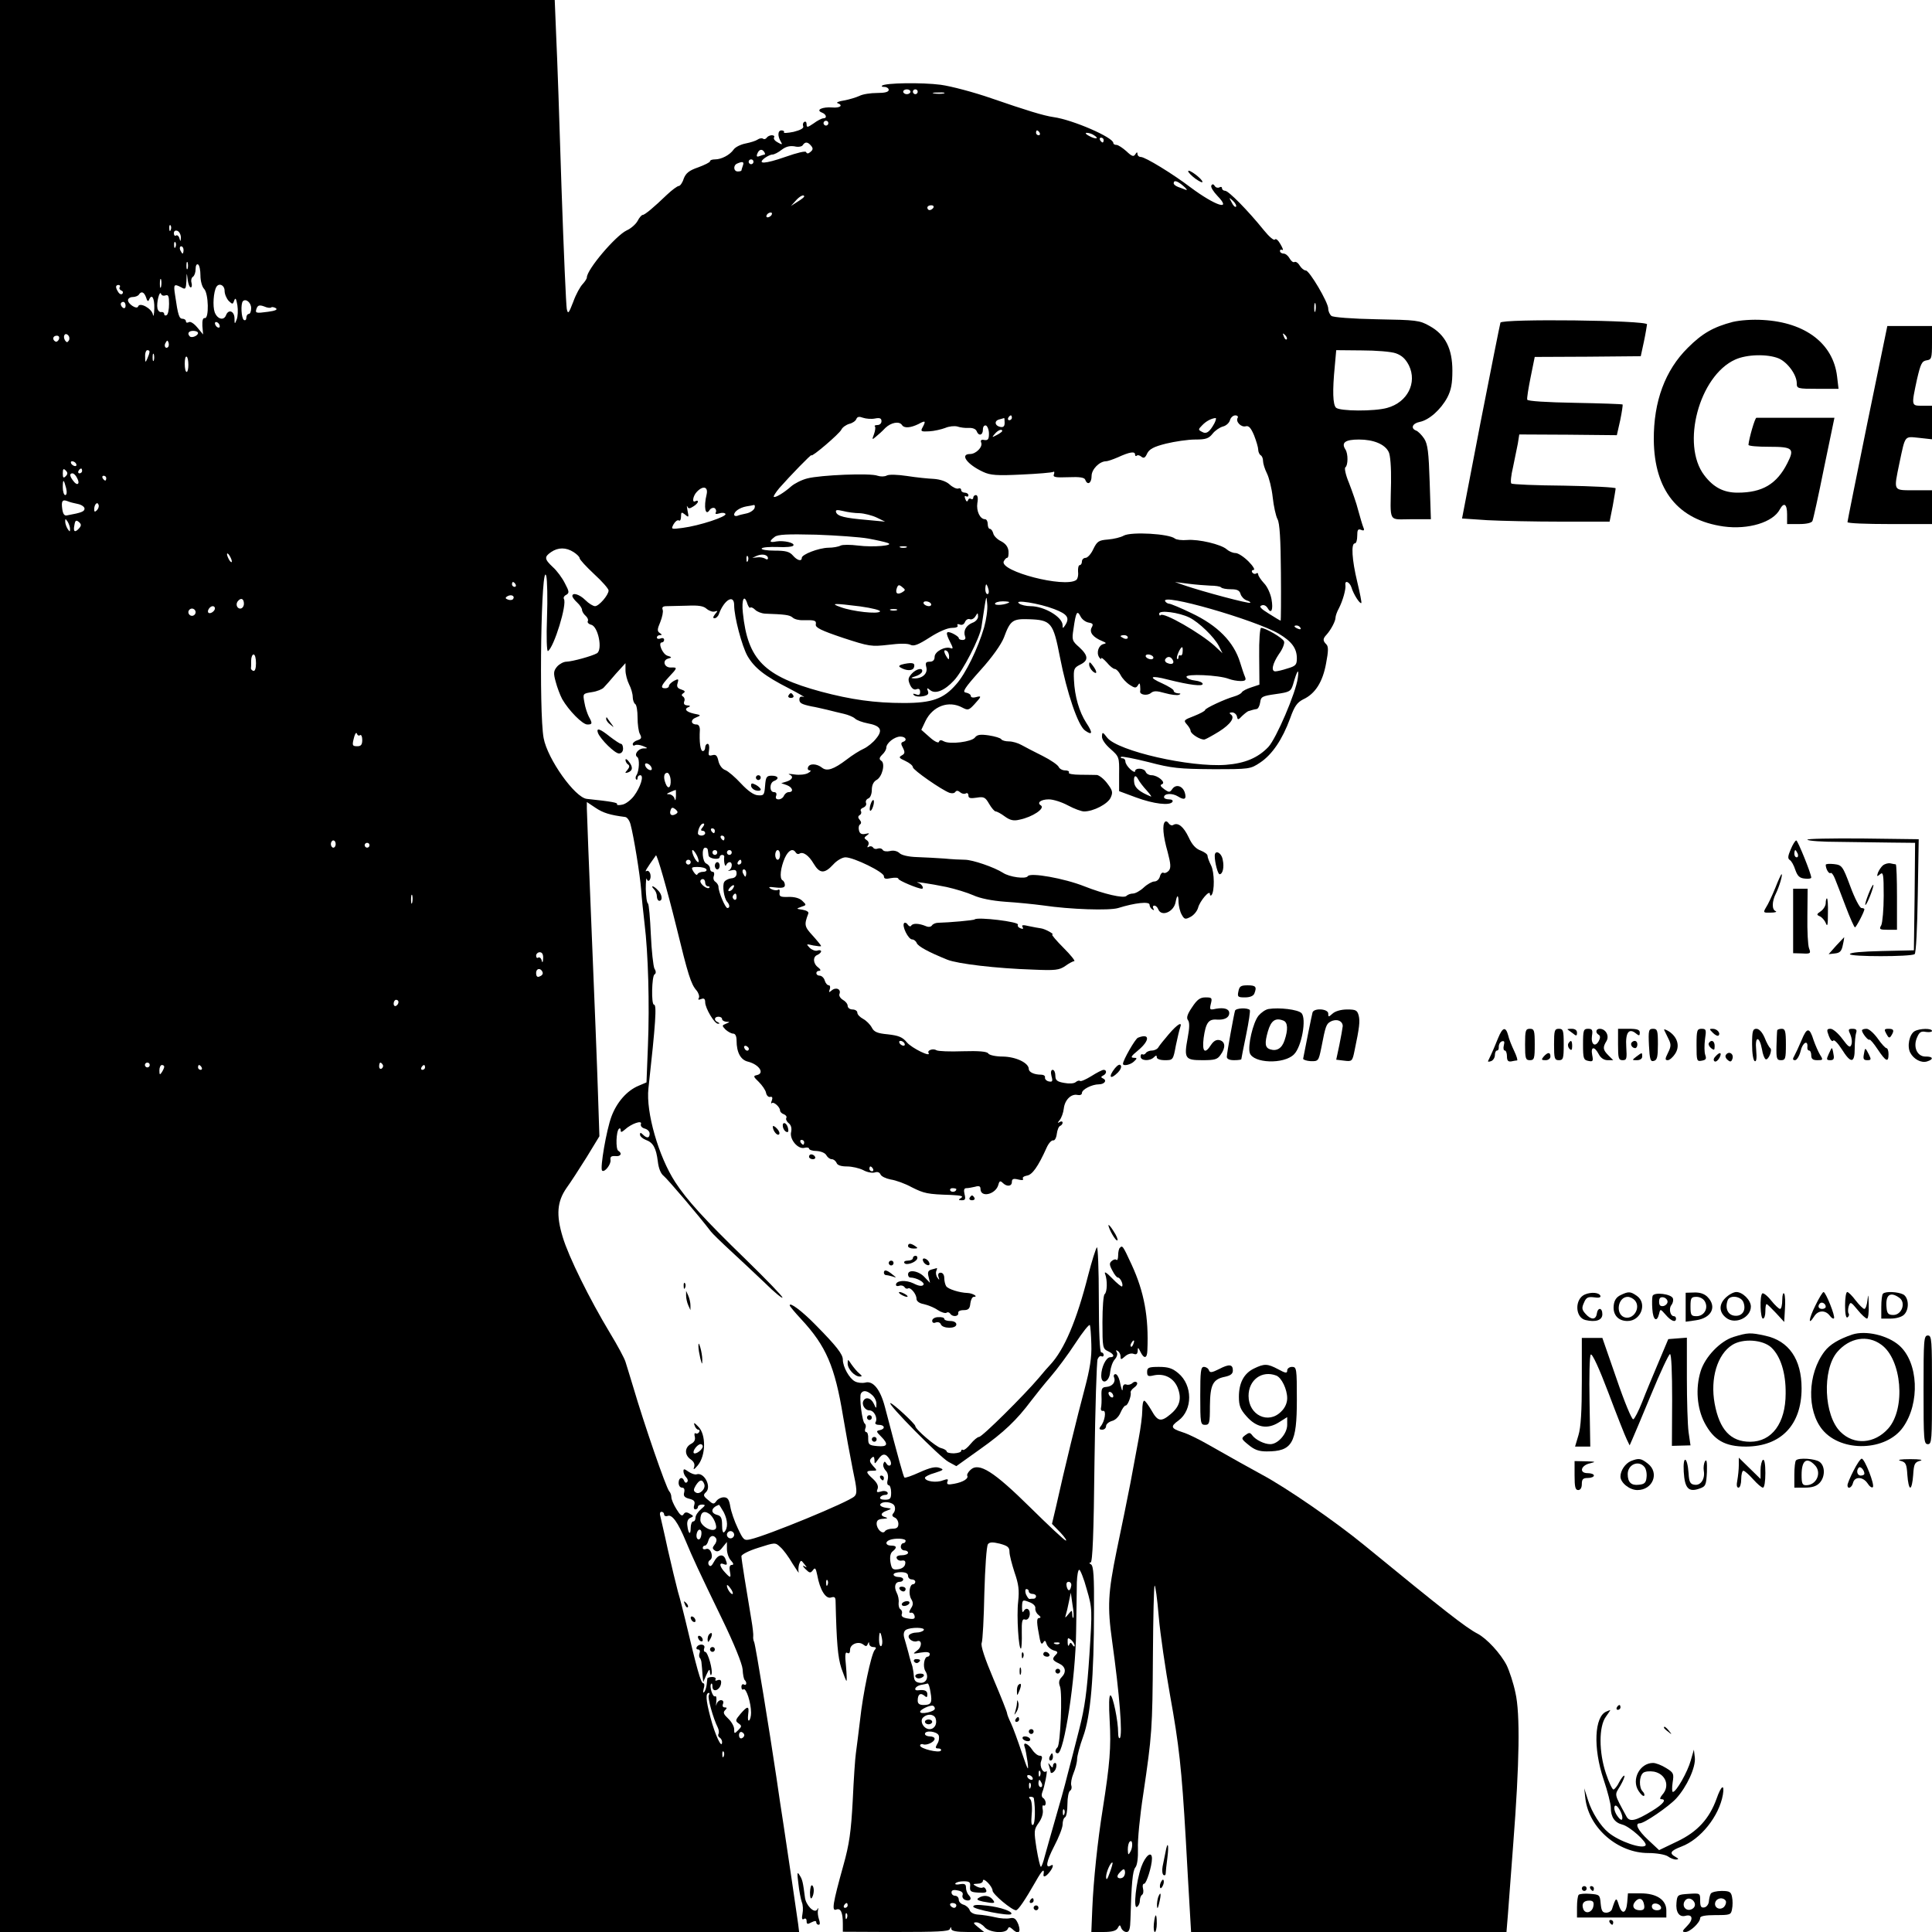<?xml version="1.0" standalone="no"?>
<!DOCTYPE svg PUBLIC "-//W3C//DTD SVG 20010904//EN"
 "http://www.w3.org/TR/2001/REC-SVG-20010904/DTD/svg10.dtd">
<svg version="1.0" xmlns="http://www.w3.org/2000/svg"
 width="800pt" height="800pt" viewBox="0 0 800 800"
 preserveAspectRatio="xMidYMid meet">

<g transform="translate(0,800) scale(0.1,-0.1)"
fill="#000000" stroke="none">
<path d="M0 4000 l0 -4000 1654 0 1655 0 -4 33 c-6 43 -42 289 -60 407 -8 52
-22 142 -30 200 -28 189 -86 545 -92 560 -4 8 -5 19 -4 25 1 5 -2 36 -8 70
-20 118 -41 249 -41 261 0 7 31 23 70 35 69 22 70 23 91 3 12 -10 35 -41 51
-69 17 -27 28 -43 25 -35 -2 8 -1 23 2 33 7 18 8 18 21 1 13 -16 13 -17 0 -9
-8 4 -6 -1 5 -12 17 -17 21 -18 31 -5 9 13 12 9 18 -20 11 -61 35 -100 57 -93
15 5 19 1 19 -17 4 -168 9 -230 24 -276 10 -28 19 -52 21 -52 2 0 1 28 -2 62
-5 45 -3 59 5 54 8 -5 12 0 12 13 0 23 35 37 55 21 10 -8 14 -8 18 2 4 10 6
10 6 1 1 -7 8 -13 17 -13 12 0 14 -4 6 -12 -15 -19 -49 -180 -61 -293 -7 -55
-14 -116 -17 -135 -3 -19 -9 -107 -13 -195 -7 -130 -14 -181 -39 -270 -44
-158 -49 -190 -29 -182 18 7 27 -12 27 -58 l0 -34 219 -1 c170 0 220 2 224 12
4 10 6 10 6 1 1 -9 21 -13 69 -13 l67 0 -25 20 c-20 16 -22 20 -7 20 9 0 25
-9 34 -20 20 -23 88 -28 96 -7 4 9 7 9 18 0 25 -25 38 -16 26 18 -10 24 -17
30 -35 26 -13 -3 -41 -1 -61 4 -21 5 -52 10 -70 11 -19 1 -33 9 -36 19 -3 9
-15 19 -25 22 -11 3 -20 12 -20 21 0 9 -7 16 -15 16 -8 0 -15 6 -15 14 0 9 8
12 26 8 16 -3 23 -9 20 -19 -3 -7 1 -16 10 -20 20 -8 31 4 16 19 -7 7 -12 21
-12 31 0 15 -5 18 -25 15 -13 -3 -22 -1 -19 3 3 5 18 9 34 9 25 0 29 -4 27
-22 -2 -20 3 -23 35 -25 29 -2 36 1 31 12 -3 8 -9 12 -14 9 -5 -3 -17 0 -26 5
-16 9 -16 10 5 11 12 0 22 5 22 12 0 17 40 -23 40 -41 1 -15 80 -81 97 -81 9
0 38 43 82 120 27 48 37 56 32 28 -2 -14 11 -8 25 10 16 20 18 36 5 27 -24
-14 -18 18 14 80 19 36 35 77 35 90 0 13 4 27 10 30 6 3 10 28 10 55 0 27 5
52 11 55 6 4 8 14 5 22 -3 8 1 30 9 50 8 19 15 46 15 59 0 12 11 55 25 93 31
84 45 247 45 525 1 136 -2 181 -12 188 -8 4 -9 8 -2 8 8 0 13 120 16 413 3
226 9 420 13 429 4 10 11 15 16 12 5 -3 9 0 9 5 0 6 -4 11 -10 11 -6 0 -10 81
-10 222 0 122 -4 218 -8 213 -5 -6 -21 -57 -36 -115 -48 -189 -99 -309 -158
-372 -7 -7 -28 -31 -46 -53 -60 -71 -235 -245 -248 -245 -6 0 -22 -13 -35 -29
-13 -16 -27 -27 -31 -25 -4 3 -8 1 -8 -4 0 -5 -13 -9 -30 -10 -16 0 -30 3 -30
8 0 4 -11 11 -24 14 -21 5 -106 78 -106 91 0 9 -93 95 -103 95 -16 0 205 -224
240 -243 l33 -18 98 70 c99 70 152 121 212 201 19 25 55 70 81 100 26 30 72
92 102 138 30 46 57 80 60 75 2 -4 5 -40 6 -80 2 -53 -6 -102 -28 -185 -29
-108 -84 -332 -118 -486 l-17 -72 35 -36 c19 -20 28 -35 22 -33 -7 2 -73 64
-147 137 -151 149 -212 188 -247 156 -10 -9 -16 -20 -14 -24 7 -12 -16 -27
-54 -34 -26 -5 -32 -3 -28 9 5 11 1 12 -19 5 -27 -11 -74 -4 -74 11 0 4 18 14
41 20 37 12 39 14 19 21 -16 6 -39 1 -81 -18 -33 -15 -61 -25 -64 -22 -4 4
-23 71 -81 293 -19 72 -49 109 -81 100 -13 -3 -32 -1 -43 5 -23 12 -50 60 -50
90 0 22 -25 55 -115 146 -55 56 -105 93 -105 79 0 -4 22 -30 48 -58 103 -111
139 -195 173 -402 11 -66 29 -164 40 -219 18 -84 19 -101 7 -112 -22 -23 -363
-163 -431 -178 -26 -6 -29 -3 -52 46 -14 29 -28 70 -31 90 -5 29 -11 38 -27
38 -11 0 -25 -7 -31 -16 -10 -14 -14 -13 -34 5 -20 16 -21 21 -9 32 25 23 -8
85 -39 74 -7 -2 -21 3 -33 11 -17 12 -21 13 -21 2 0 -8 5 -19 12 -26 6 -6 8
-15 3 -19 -4 -5 -10 -2 -12 5 -7 19 -23 14 -23 -8 0 -11 6 -20 14 -20 9 0 12
-7 9 -20 -4 -14 1 -21 21 -26 20 -5 25 -11 21 -25 -4 -11 -2 -19 4 -19 6 0 11
5 11 10 0 6 8 10 18 10 14 -1 14 -3 -5 -19 -13 -11 -23 -26 -23 -35 0 -9 -4
-16 -10 -16 -5 0 -10 -12 -10 -27 0 -32 -10 -25 -14 11 -2 16 3 27 13 31 14 6
14 8 -3 17 -13 8 -20 7 -26 -3 -6 -9 -14 -3 -29 22 -12 19 -21 41 -21 49 0 9
-4 20 -9 25 -13 15 -103 275 -150 435 -13 41 -26 87 -31 101 -4 14 -33 68 -64
119 -85 141 -172 317 -196 398 -28 92 -23 147 16 203 16 22 53 79 83 127 l53
87 -6 180 c-3 99 -15 398 -26 665 -11 267 -20 497 -20 512 l0 27 36 -24 c31
-21 60 -30 123 -38 8 -1 18 -15 22 -31 13 -48 39 -207 44 -271 2 -33 9 -96 14
-140 15 -122 21 -333 14 -504 l-6 -153 -33 -14 c-48 -20 -90 -68 -112 -127
-21 -56 -48 -214 -39 -224 10 -10 38 26 35 44 -2 13 3 17 20 16 22 -3 30 11
12 22 -11 7 -9 80 3 91 4 4 7 1 7 -6 0 -10 4 -9 18 3 26 24 72 40 66 23 -3 -8
4 -16 15 -19 12 -3 21 -12 21 -21 0 -19 -11 -21 -28 -4 -9 9 -12 9 -12 0 0 -7
11 -17 24 -22 31 -11 43 -34 50 -90 3 -27 12 -50 24 -59 16 -13 145 -164 196
-231 6 -8 43 -44 81 -79 39 -36 103 -96 143 -134 39 -39 72 -65 72 -60 0 6
-69 77 -153 159 -170 165 -242 244 -291 319 -69 106 -122 290 -111 388 30 272
35 347 23 347 -12 0 -9 118 2 125 7 4 7 13 0 24 -5 10 -12 74 -15 141 -3 68
-8 126 -12 129 -5 3 -8 30 -9 60 0 30 2 49 4 42 6 -19 20 -2 15 19 -3 11 -10
17 -16 13 -9 -5 -1 9 39 65 4 7 46 -139 85 -297 48 -197 60 -236 83 -262 9
-11 13 -25 10 -31 -5 -8 -2 -9 9 -5 12 5 17 1 17 -13 0 -25 39 -90 53 -89 8 0
8 2 0 6 -18 7 -16 23 2 23 8 0 15 -4 15 -10 0 -5 8 -10 18 -11 15 0 15 -1 -2
-8 -17 -7 -17 -8 -2 -24 10 -9 24 -17 32 -17 9 0 14 -11 14 -29 0 -49 17 -80
47 -87 47 -12 71 -49 36 -56 -15 -3 -13 -7 9 -28 14 -14 28 -34 30 -45 2 -11
10 -19 17 -17 9 2 11 -3 7 -15 -4 -9 -4 -14 0 -11 7 8 34 -16 34 -30 0 -6 7
-13 16 -16 8 -3 13 -10 10 -15 -3 -5 1 -15 10 -22 10 -8 13 -21 10 -36 -8 -30
28 -73 55 -66 10 3 19 1 19 -3 0 -5 14 -10 31 -10 18 -1 36 -8 41 -18 5 -9 15
-16 22 -16 8 0 16 -7 20 -15 3 -10 19 -15 43 -15 21 0 51 -7 67 -15 16 -9 37
-13 48 -10 11 4 20 1 24 -8 3 -8 22 -17 42 -21 21 -3 60 -17 87 -32 52 -26 65
-29 163 -32 41 -2 53 -5 42 -12 -13 -8 -12 -10 3 -10 14 0 16 5 11 25 -4 17
-2 25 7 25 8 0 24 3 37 6 16 5 22 2 22 -9 0 -38 63 -23 74 17 4 16 8 18 18 8
17 -17 38 -15 38 4 0 12 6 15 26 10 16 -4 23 -3 20 3 -4 5 4 11 16 13 22 3 46
36 82 116 8 18 20 31 27 30 6 -2 13 10 15 27 2 16 8 31 14 33 5 2 10 8 10 13
0 6 -6 7 -12 3 -10 -6 -10 -4 0 8 7 9 15 30 17 48 4 36 31 62 57 56 10 -2 18
1 18 8 0 15 42 36 70 36 23 0 35 16 18 24 -10 5 -10 7 -1 12 16 7 17 24 3 24
-6 0 -29 -12 -51 -26 -23 -14 -43 -23 -47 -20 -3 3 -11 1 -18 -5 -7 -6 -28 -7
-48 -3 -29 5 -36 11 -36 30 0 13 -5 24 -11 24 -7 0 -9 -10 -5 -26 6 -21 4 -25
-11 -22 -10 2 -17 10 -16 16 2 7 -6 12 -16 12 -28 0 -51 10 -51 24 -1 25 -53
50 -107 51 -30 0 -57 6 -61 13 -5 8 -39 11 -105 9 -54 -2 -102 0 -109 4 -14 9
-40 0 -33 -11 12 -20 -70 20 -90 44 -18 22 -35 28 -78 33 -44 4 -58 10 -67 28
-7 13 -23 29 -36 36 -13 7 -24 18 -24 26 0 7 -9 13 -20 13 -11 0 -20 7 -20 15
0 8 -9 19 -20 25 -10 6 -17 17 -14 24 8 20 -14 30 -32 15 -12 -10 -13 -9 -8 5
3 9 1 16 -4 16 -6 0 -14 9 -17 20 -3 11 -13 20 -21 20 -17 0 -19 20 -1 20 7 1
5 6 -5 14 -22 16 -23 45 -3 52 8 4 15 10 15 15 0 4 -7 6 -15 3 -8 -3 -22 2
-32 11 -16 17 -15 17 15 10 18 -3 32 -5 32 -2 0 2 -16 22 -35 43 -34 37 -36
44 -18 91 3 7 -7 13 -24 16 -27 4 -27 4 -5 12 22 7 22 8 4 25 -11 11 -33 17
-58 16 -33 -1 -38 2 -36 18 2 11 -1 15 -7 11 -6 -3 -19 -1 -28 4 -14 8 -10 10
20 6 27 -3 37 0 37 10 0 8 -4 17 -10 20 -13 8 -8 52 10 93 15 32 33 41 45 22
4 -6 10 -8 15 -5 15 10 39 -7 59 -41 25 -42 45 -43 81 -4 15 17 38 30 51 30
34 0 159 -61 159 -78 0 -11 7 -13 30 -8 17 3 30 2 30 -3 0 -7 81 -41 97 -41
11 0 0 20 -14 24 -27 8 44 -2 117 -17 36 -8 85 -23 110 -34 28 -13 78 -23 133
-27 48 -3 118 -10 155 -15 115 -17 275 -22 312 -11 70 22 130 28 130 14 0 -7
5 -16 12 -20 7 -4 8 -3 4 4 -4 7 -2 12 4 12 6 0 13 -7 16 -15 13 -33 65 -11
72 30 6 32 12 31 12 -1 1 -16 6 -39 13 -51 11 -20 15 -21 36 -10 14 7 28 24
32 38 7 28 49 77 49 57 0 -6 3 -8 6 -5 14 14 13 96 -1 123 -8 16 -15 34 -15
41 0 6 -13 15 -28 21 -20 7 -36 24 -50 55 -21 44 -44 63 -64 51 -6 -4 -14 0
-19 7 -4 7 -11 10 -15 6 -12 -11 -8 -59 11 -125 13 -49 14 -66 5 -77 -7 -8
-17 -12 -22 -9 -5 3 -12 -3 -15 -15 -3 -12 -13 -21 -23 -21 -9 0 -29 -11 -44
-25 -15 -14 -35 -25 -45 -25 -9 0 -21 -4 -27 -10 -11 -11 -93 8 -174 40 -83
33 -224 58 -234 42 -8 -13 -76 -4 -103 14 -36 23 -126 54 -158 54 -17 0 -55 2
-85 5 -30 2 -81 5 -113 6 -35 1 -65 8 -73 17 -9 8 -24 12 -39 8 -13 -3 -27 -1
-30 5 -4 6 -13 8 -21 5 -7 -3 -16 -1 -19 5 -4 5 -11 6 -17 3 -7 -5 -8 -2 -3 6
4 7 2 16 -6 21 -12 8 -12 11 1 20 12 9 11 10 -7 6 -15 -3 -23 1 -26 14 -3 11
-1 22 4 25 6 4 6 11 -1 19 -8 9 -8 15 0 20 6 3 8 11 5 16 -4 5 1 12 10 15 9 4
14 12 11 19 -3 8 2 16 10 19 8 3 14 19 14 35 0 20 7 34 19 41 24 12 38 69 20
80 -9 6 -9 12 4 25 10 9 17 22 17 29 0 19 34 46 58 46 23 0 30 -16 11 -22 -9
-3 -9 -9 0 -25 9 -18 8 -24 -5 -31 -14 -8 -11 -11 15 -23 17 -8 31 -19 31 -26
0 -11 119 -94 152 -106 10 -3 20 -2 24 4 4 6 11 6 19 -1 8 -7 19 -9 25 -5 5 3
10 -1 10 -9 0 -11 8 -13 34 -9 30 5 36 2 52 -26 10 -17 22 -31 27 -31 5 0 22
-9 38 -21 22 -16 37 -19 61 -13 54 11 107 47 88 59 -18 11 0 25 33 25 18 0 53
-11 79 -25 26 -14 56 -25 67 -25 39 0 98 31 110 57 10 22 8 30 -14 59 -14 19
-34 34 -43 35 -9 0 -41 1 -70 1 -29 0 -50 4 -46 9 3 5 -4 9 -16 9 -11 0 -23 7
-26 14 -3 8 -33 29 -67 46 -34 17 -73 37 -87 45 -14 8 -37 15 -52 15 -15 0
-29 4 -32 9 -3 5 -26 12 -52 16 -35 5 -48 3 -57 -9 -14 -18 -103 -29 -128 -16
-12 7 -19 6 -21 -2 -2 -6 -18 1 -38 19 l-35 31 17 36 c30 62 96 87 153 56 23
-12 27 -11 50 14 30 33 31 36 5 29 -11 -3 -20 -1 -20 5 0 6 -9 12 -20 14 -17
2 -7 18 60 93 49 54 86 107 97 135 26 71 36 78 102 76 94 -3 102 -13 130 -157
29 -149 75 -284 104 -304 31 -22 33 -10 5 32 -29 45 -48 109 -51 178 -2 45 0
50 26 63 35 17 34 37 -4 72 -30 26 -31 31 -24 75 10 71 15 80 29 53 6 -13 22
-24 34 -26 18 -3 20 -7 12 -21 -10 -20 6 -40 45 -56 17 -7 17 -9 4 -12 -20 -5
-30 -35 -18 -54 5 -8 9 -10 9 -5 0 5 10 -3 23 -17 12 -15 27 -27 33 -27 6 0
17 -11 24 -25 7 -14 24 -32 38 -41 20 -13 26 -14 33 -3 7 12 9 11 10 -1 1 -8
1 -19 0 -23 -2 -14 29 -19 44 -7 12 10 24 10 59 0 25 -7 50 -10 58 -7 9 4 7 6
-4 6 -10 1 -18 5 -18 11 0 5 -21 18 -47 30 -61 27 -50 35 23 16 92 -23 144
-29 144 -18 0 6 -14 12 -32 14 -17 2 -33 8 -35 15 -5 14 134 8 175 -8 13 -5
35 -9 49 -9 20 0 24 4 18 18 -4 9 -13 36 -20 59 -26 85 -93 153 -201 204 -45
22 -87 39 -92 39 -6 0 -14 5 -17 10 -23 37 370 -76 470 -134 54 -32 75 -61 75
-102 0 -27 -5 -32 -39 -42 -21 -7 -43 -12 -50 -12 -19 0 -12 32 15 72 15 20
24 44 21 52 -6 15 -77 56 -95 56 -5 0 -9 -52 -8 -117 l1 -118 -33 -11 c-19 -6
-37 -15 -40 -21 -4 -6 -18 -13 -32 -17 -39 -11 -120 -49 -120 -56 0 -4 -21
-15 -46 -25 -42 -16 -44 -18 -30 -34 9 -10 16 -22 16 -27 0 -13 42 -39 58 -36
7 2 34 17 60 33 49 31 67 59 48 71 -7 5 -5 8 6 8 9 0 18 -8 20 -17 3 -15 5
-15 22 3 11 10 23 20 28 20 4 1 10 3 13 4 3 1 11 3 18 4 6 0 13 13 15 27 3 24
8 27 65 35 57 8 62 11 71 39 17 60 26 72 20 28 -8 -62 -90 -252 -122 -286 -43
-45 -97 -68 -176 -74 -149 -11 -446 57 -491 112 -19 25 -21 25 -22 6 -1 -12
13 -33 35 -52 36 -32 37 -34 36 -104 l0 -71 70 -26 c73 -27 141 -35 151 -18 3
6 -3 10 -14 10 -12 0 -21 4 -21 9 0 16 34 18 58 3 27 -17 36 -11 28 16 -9 28
-36 36 -51 16 -11 -16 -14 -16 -34 -2 -16 12 -19 17 -9 21 17 7 -18 37 -44 37
-10 0 -21 6 -24 14 -6 16 -44 18 -44 2 0 -5 -9 -1 -20 9 -11 10 -20 24 -20 32
0 7 -5 13 -12 13 -6 0 -9 3 -6 6 4 3 55 -7 115 -22 95 -25 126 -28 264 -29
154 0 156 0 198 28 49 33 91 95 123 182 18 51 29 66 54 79 50 23 81 72 95 149
10 52 10 70 1 79 -15 15 -15 23 1 40 18 20 37 56 37 70 0 7 6 25 14 39 16 31
30 80 27 97 -3 21 17 13 25 -10 8 -28 35 -70 41 -65 2 2 -6 42 -17 88 -22 91
-26 159 -10 159 6 0 10 14 10 31 0 25 3 30 16 25 12 -5 15 -2 9 11 -4 10 -13
41 -21 70 -7 29 -25 79 -38 113 -14 33 -20 62 -15 65 11 8 12 56 0 74 -18 28
-1 41 56 41 60 0 107 -19 123 -51 7 -12 11 -65 10 -127 -3 -171 -13 -152 83
-152 l82 0 -5 153 c-4 125 -8 158 -23 181 -10 15 -25 30 -33 33 -24 9 -16 30
15 36 39 8 87 51 114 101 16 31 21 58 21 111 0 91 -29 149 -94 185 -42 24 -55
25 -220 28 -101 2 -180 8 -187 14 -7 6 -13 19 -13 30 0 26 -78 158 -93 158 -7
0 -18 9 -25 20 -7 12 -17 18 -22 15 -5 -3 -14 4 -20 15 -6 11 -17 20 -25 20
-8 0 -15 5 -15 11 0 5 4 7 10 4 5 -3 2 7 -8 24 -9 16 -19 25 -23 19 -4 -5 -24
12 -45 38 -67 83 -147 164 -161 164 -7 0 -13 5 -13 11 0 5 -5 7 -11 3 -6 -3
-15 -1 -19 6 -5 8 -10 9 -14 2 -4 -6 8 -25 25 -43 63 -65 -9 -41 -111 35 -75
57 -188 126 -206 126 -8 0 -14 6 -14 13 0 8 -3 8 -9 -2 -7 -11 -14 -9 -37 13
-16 14 -34 26 -41 26 -7 0 -13 3 -13 8 0 23 -168 96 -247 107 -42 6 -113 28
-258 78 -72 25 -166 50 -210 56 -76 10 -232 8 -243 -4 -3 -3 2 -5 11 -5 9 0
17 -6 17 -12 0 -9 -16 -13 -48 -13 -27 0 -60 -5 -73 -12 -13 -6 -42 -15 -64
-19 -22 -3 -34 -9 -27 -11 25 -9 11 -21 -22 -18 -40 3 -70 -10 -43 -21 19 -7
23 -24 6 -24 -6 0 -24 -9 -40 -21 -25 -17 -29 -18 -29 -4 0 9 -4 14 -10 10 -5
-3 -7 -11 -4 -18 3 -8 -12 -16 -40 -23 -25 -5 -43 -6 -40 -2 3 4 -2 8 -10 8
-16 0 -17 -24 -2 -48 7 -11 4 -12 -13 -2 -12 6 -19 15 -16 21 4 5 -1 9 -9 9
-8 0 -18 -5 -21 -10 -4 -6 -11 -8 -16 -4 -5 3 -15 1 -22 -4 -7 -5 -29 -12 -49
-16 -21 -4 -43 -15 -50 -25 -16 -23 -51 -41 -77 -41 -12 0 -21 -3 -21 -8 0 -4
-22 -15 -49 -25 -38 -13 -51 -24 -60 -47 -5 -17 -15 -30 -20 -30 -6 0 -29 -17
-50 -37 -53 -51 -91 -83 -100 -83 -4 0 -14 -11 -21 -25 -7 -13 -27 -31 -45
-39 -46 -22 -165 -162 -165 -195 0 -5 -8 -17 -17 -27 -10 -10 -28 -42 -39 -73
-19 -49 -22 -53 -27 -31 -3 14 -13 241 -22 505 -8 264 -18 546 -22 628 l-6
147 -1148 0 -1149 0 0 -4000z m3770 3620 c0 -5 -7 -10 -15 -10 -8 0 -15 5 -15
10 0 6 7 10 15 10 8 0 15 -4 15 -10z m30 0 c0 -5 -4 -10 -10 -10 -5 0 -10 5
-10 10 0 6 5 10 10 10 6 0 10 -4 10 -10z m108 -7 c-10 -2 -28 -2 -40 0 -13 2
-5 4 17 4 22 1 32 -1 23 -4z m-478 -123 c0 -5 -4 -10 -10 -10 -5 0 -10 5 -10
10 0 6 5 10 10 10 6 0 10 -4 10 -10z m875 -40 c3 -5 1 -10 -4 -10 -6 0 -11 5
-11 10 0 6 2 10 4 10 3 0 8 -4 11 -10z m225 -10 c24 -15 7 -18 -20 -3 -14 7
-18 13 -10 13 8 0 22 -4 30 -10z m40 -20 c0 -5 -2 -10 -4 -10 -3 0 -8 5 -11
10 -3 6 -1 10 4 10 6 0 11 -4 11 -10z m-1211 -24 c8 -10 8 -16 -3 -25 -9 -8
-15 -8 -18 -1 -2 6 -36 -2 -87 -20 -83 -29 -119 -31 -84 -4 10 7 24 14 31 14
8 0 25 9 39 20 17 13 33 17 53 14 15 -4 31 -1 34 5 10 15 21 14 35 -3z m-194
-26 c3 -5 4 -10 1 -10 -2 0 -12 -3 -20 -6 -12 -5 -15 -2 -10 10 7 18 20 21 29
6z m-45 -40 c0 -5 -4 -10 -10 -10 -5 0 -10 5 -10 10 0 6 5 10 10 10 6 0 10 -4
10 -10z m-44 -16 c-3 -9 -6 -18 -6 -20 0 -2 -7 -4 -15 -4 -18 0 -20 26 -2 33
23 10 29 7 23 -9z m1825 -85 c13 -11 17 -18 9 -15 -8 3 -23 9 -32 12 -10 4
-18 10 -18 15 0 15 16 10 41 -12z m-1571 -43 c0 -2 -12 -12 -27 -21 l-28 -18
19 21 c17 20 36 29 36 18z m1788 -42 c-4 -3 -12 5 -18 18 -12 22 -12 22 6 6
10 -10 15 -20 12 -24z m-1253 -4 c-3 -5 -10 -10 -16 -10 -5 0 -9 5 -9 10 0 6
7 10 16 10 8 0 12 -4 9 -10z m-670 -30 c-3 -5 -11 -10 -16 -10 -6 0 -7 5 -4
10 3 6 11 10 16 10 6 0 7 -4 4 -10z m-2488 -62 c-3 -8 -6 -5 -6 6 -1 11 2 17
5 13 3 -3 4 -12 1 -19z m42 -32 c-1 -17 -2 -17 -6 -3 -2 9 -9 15 -14 12 -5 -4
-9 1 -9 9 0 10 6 13 15 10 8 -4 14 -16 14 -28z m-22 -38 c-3 -8 -6 -5 -6 6 -1
11 2 17 5 13 3 -3 4 -12 1 -19z m33 -13 c0 -8 -2 -15 -4 -15 -2 0 -6 7 -10 15
-3 8 -1 15 4 15 6 0 10 -7 10 -15z m17 -77 c-3 -7 -5 -2 -5 12 0 14 2 19 5 13
2 -7 2 -19 0 -25z m53 -29 c0 -23 7 -47 15 -55 19 -19 21 -125 3 -121 -8 1
-11 -10 -10 -33 l3 -35 -24 29 c-14 17 -29 26 -35 22 -7 -4 -12 -2 -12 3 0 6
-6 11 -14 11 -14 0 -19 14 -31 98 -7 45 -5 48 26 32 17 -10 19 -7 21 27 1 37
1 37 5 6 2 -18 8 -33 13 -33 4 0 6 8 3 19 -3 10 0 22 6 25 6 4 11 18 11 32 0
14 4 22 10 19 6 -3 10 -24 10 -46z m-163 -46 c-3 -10 -5 -4 -5 12 0 17 2 24 5
18 2 -7 2 -21 0 -30z m-171 -2 c-4 -5 0 -11 6 -14 7 -2 9 -8 5 -13 -4 -5 -12
-2 -17 6 -13 20 -12 30 1 30 5 0 8 -4 5 -9z m434 -15 c0 -14 8 -32 17 -42 16
-15 17 -15 23 2 5 13 8 8 13 -20 3 -20 2 -47 -3 -59 -8 -21 -9 -20 -9 6 -1 29
-25 38 -35 12 -9 -24 -36 -17 -47 12 -9 25 -5 85 7 105 11 18 34 7 34 -16z
m-325 -28 c4 -14 8 -18 12 -10 11 28 23 9 22 -35 -1 -27 -4 -38 -6 -25 -5 25
-55 52 -61 33 -5 -14 -42 10 -42 26 0 7 9 13 19 13 11 0 23 5 26 10 10 16 22
11 30 -12z m81 9 c11 4 14 -4 14 -35 0 -23 -4 -44 -10 -47 -5 -3 -10 -1 -10 4
0 6 -5 10 -12 9 -6 -2 -14 5 -16 15 -5 23 9 77 15 60 2 -7 11 -9 19 -6z m354
-53 c0 -13 -4 -24 -10 -24 -5 0 -10 -7 -10 -16 0 -8 -4 -12 -10 -9 -11 7 -14
68 -4 78 12 12 34 -6 34 -29z m-520 10 c0 -8 -4 -12 -10 -9 -5 3 -10 10 -10
16 0 5 5 9 10 9 6 0 10 -7 10 -16z m4927 -21 c-3 -10 -5 -4 -5 12 0 17 2 24 5
18 2 -7 2 -21 0 -30z m-4324 14 c3 3 12 1 19 -3 9 -6 -2 -11 -32 -15 -51 -7
-55 -6 -47 15 5 12 12 14 31 7 13 -6 26 -7 29 -4z m-213 -78 c0 -6 -4 -7 -10
-4 -5 3 -10 11 -10 16 0 6 5 7 10 4 6 -3 10 -11 10 -16z m-90 -28 c0 -11 -26
-22 -34 -14 -12 12 -5 23 14 23 11 0 20 -4 20 -9z m-535 -31 c-6 -9 -9 -9 -16
1 -10 17 0 34 13 21 6 -6 7 -16 3 -22z m5043 5 c-3 -3 -9 2 -12 12 -6 14 -5
15 5 6 7 -7 10 -15 7 -18z m-5084 0 c-4 -8 -10 -12 -15 -9 -14 8 -10 24 6 24
9 0 12 -6 9 -15z m452 -32 c-10 -10 -19 5 -10 18 6 11 8 11 12 0 2 -7 1 -15
-2 -18z m-77 -20 c0 -5 -4 -17 -9 -28 -8 -18 -9 -17 -9 8 -1 15 4 27 9 27 6 0
10 -3 9 -7z m5161 -6 c25 -9 40 -23 54 -50 35 -72 -6 -153 -90 -176 -53 -15
-197 -14 -212 1 -13 13 -15 69 -5 171 l6 67 106 -1 c58 0 122 -5 141 -12z
m-5143 -29 c-3 -7 -5 -2 -5 12 0 14 2 19 5 13 2 -7 2 -19 0 -25z m143 -19 c0
-16 -3 -29 -7 -29 -5 0 -8 15 -8 34 0 19 3 32 8 29 4 -2 7 -17 7 -34z m2843
-222 c20 4 27 1 27 -11 0 -9 -7 -16 -17 -16 -9 0 -14 -3 -10 -6 3 -3 1 -18 -4
-32 -9 -23 -8 -24 7 -11 10 8 28 24 40 37 24 23 58 29 69 12 9 -14 35 -12 68
4 29 16 32 14 17 -14 -9 -16 -6 -18 28 -16 20 1 50 8 66 14 16 7 38 9 50 6 11
-4 33 -7 47 -6 16 1 29 -4 33 -13 8 -22 26 -18 26 6 0 12 5 19 13 17 6 -3 12
-18 12 -34 0 -23 -4 -28 -19 -26 -13 3 -17 -1 -13 -11 7 -18 -22 -47 -46 -47
-44 0 -13 -43 54 -74 30 -14 57 -16 159 -11 67 3 126 8 131 11 5 3 6 -2 3 -10
-5 -12 6 -14 60 -12 47 2 67 -1 70 -11 9 -24 26 -14 26 16 0 28 33 61 60 61 6
0 27 7 48 16 50 23 72 26 72 12 0 -6 3 -8 7 -5 3 4 12 2 19 -4 10 -8 16 -5 24
13 9 18 26 28 78 41 37 9 91 17 121 17 44 0 56 4 72 24 10 13 29 26 43 30 13
3 26 15 29 26 3 11 13 20 22 20 9 0 13 -5 10 -10 -10 -16 15 -41 34 -35 12 3
21 -7 34 -38 9 -23 17 -50 17 -59 0 -9 5 -20 10 -23 6 -3 10 -14 10 -24 0 -10
7 -33 16 -51 9 -18 20 -62 24 -99 4 -37 13 -78 20 -91 9 -16 13 -84 14 -222 1
-109 0 -198 -1 -198 -2 0 -24 13 -49 29 -34 21 -42 30 -30 34 9 4 19 -1 25
-11 15 -27 24 -7 16 37 -4 22 -17 52 -31 66 -13 14 -24 31 -24 36 0 6 -4 8 -9
4 -5 -3 -12 -1 -16 5 -3 5 -1 10 6 10 7 0 -2 16 -21 35 -19 19 -43 35 -54 35
-11 0 -27 7 -36 15 -23 21 -117 43 -164 39 -22 -2 -45 1 -51 6 -24 20 -181 29
-212 12 -12 -7 -41 -14 -65 -16 -38 -3 -45 -7 -61 -40 -9 -20 -24 -36 -32 -36
-8 0 -15 -7 -15 -15 0 -8 -4 -15 -9 -15 -5 0 -8 -12 -7 -27 2 -16 -2 -31 -8
-35 -49 -33 -315 36 -300 77 4 8 10 15 14 15 5 0 7 12 6 28 -2 18 -12 31 -31
41 -15 7 -30 22 -32 32 -3 11 -9 19 -14 19 -5 0 -9 9 -9 20 0 11 -5 20 -11 20
-21 0 -37 34 -32 67 4 21 1 33 -6 33 -6 0 -11 -5 -11 -11 0 -5 -4 -8 -9 -5 -5
4 -11 1 -13 -6 -3 -7 -7 -5 -11 6 -4 10 -3 15 3 11 6 -3 10 -1 10 4 0 6 -7 11
-15 11 -8 0 -15 5 -15 11 0 6 -6 9 -12 6 -7 -2 -23 5 -36 17 -14 13 -39 21
-65 23 -23 1 -73 6 -111 12 -40 6 -75 7 -84 2 -9 -5 -26 -5 -38 -1 -29 12
-238 3 -291 -11 -24 -6 -53 -21 -67 -33 -29 -26 -67 -49 -72 -43 -2 2 8 18 23
36 44 50 133 142 133 136 0 -10 115 88 124 106 4 9 19 20 33 24 13 3 26 12 29
20 4 10 12 11 28 5 12 -4 34 -6 49 -3z m567 3 c0 -5 -5 -10 -11 -10 -5 0 -7 5
-4 10 3 6 8 10 11 10 2 0 4 -4 4 -10z m-30 -21 c0 -14 -5 -19 -17 -17 -23 4
-28 25 -6 31 10 3 19 5 21 6 1 0 2 -8 2 -20z m869 -1 c-20 -37 -34 -47 -52
-36 -16 8 -16 10 1 27 16 17 37 28 55 30 4 1 2 -9 -4 -21z m-879 -33 c0 -2
-10 -10 -22 -16 -21 -11 -22 -11 -9 4 13 16 31 23 31 12z m-3835 -135 c3 -5 2
-10 -4 -10 -5 0 -13 5 -16 10 -3 6 -2 10 4 10 5 0 13 -4 16 -10z m-43 -52 c-9
-9 -12 -7 -12 12 0 19 3 21 12 12 9 -9 9 -15 0 -24z m68 22 c0 -5 -5 -10 -11
-10 -5 0 -7 5 -4 10 3 6 8 10 11 10 2 0 4 -4 4 -10z m-21 -29 c14 -25 1 -35
-15 -13 -16 20 -17 32 -4 32 5 0 14 -8 19 -19z m121 -1 c0 -5 -2 -10 -4 -10
-3 0 -8 5 -11 10 -3 6 -1 10 4 10 6 0 11 -4 11 -10z m-166 -42 c4 -17 2 -28
-4 -28 -5 0 -10 14 -10 32 0 36 4 35 14 -4z m2652 -25 c-13 -53 -5 -93 13 -64
5 7 14 10 20 7 6 -4 8 -12 5 -18 -4 -6 1 -8 14 -4 11 4 23 3 26 -2 7 -11 -108
-49 -178 -58 -47 -6 -48 -6 -37 15 7 12 16 19 22 16 5 -4 9 4 9 16 0 19 2 20
17 8 15 -13 16 -11 10 16 -3 17 -4 25 -1 18 4 -10 10 -10 25 0 10 6 19 15 19
20 0 4 -4 5 -10 2 -16 -10 -11 22 6 39 26 27 47 20 40 -11z m-2603 -40 c15 -3
27 -12 27 -19 0 -12 -12 -17 -72 -28 -11 -3 -17 5 -20 25 -5 34 0 42 21 34 9
-4 28 -9 44 -12z m78 -26 c-8 -8 -11 -7 -11 4 0 20 13 34 18 19 3 -7 -1 -17
-7 -23z m2723 8 c-4 -8 -18 -18 -33 -21 -14 -3 -32 -7 -38 -10 -7 -2 -13 0
-13 5 0 13 23 29 50 34 14 2 28 5 32 6 4 0 5 -6 2 -14z m436 -20 c19 -1 51 -9
70 -18 l35 -17 -75 7 c-92 8 -122 15 -128 32 -3 10 3 11 29 5 19 -5 50 -9 69
-9z m-3270 -65 c0 -13 -1 -13 -10 0 -5 8 -10 22 -10 30 0 13 1 13 10 0 5 -8
10 -22 10 -30z m39 4 c-18 -21 -27 -17 -21 11 3 20 7 23 18 14 11 -9 11 -15 3
-25z m3266 -44 c33 -6 69 -14 80 -18 34 -11 -60 -19 -122 -11 -31 4 -64 4 -72
0 -9 -5 -32 -9 -51 -9 -41 -1 -110 -28 -110 -42 0 -16 -19 -11 -37 10 -14 16
-30 20 -76 20 -32 0 -56 4 -53 9 3 5 33 7 66 6 33 -2 63 1 65 6 8 11 -39 22
-70 17 -29 -6 -32 0 -7 19 13 10 50 12 172 9 85 -3 182 -10 215 -16z m158 -37
c-7 -2 -19 -2 -25 0 -7 3 -2 5 12 5 14 0 19 -2 13 -5z m-1378 -19 c14 -9 25
-20 25 -25 0 -6 27 -35 60 -66 33 -30 60 -61 60 -68 0 -19 -40 -65 -56 -65 -8
0 -26 11 -40 25 -24 24 -54 33 -54 17 0 -5 9 -17 20 -27 11 -10 20 -24 20 -30
0 -7 7 -18 15 -25 8 -7 12 -17 9 -22 -3 -5 3 -12 14 -15 29 -7 48 -103 24
-118 -21 -12 -101 -34 -127 -35 -11 0 -28 -9 -38 -20 -15 -18 -16 -27 -6 -63
6 -23 18 -55 27 -72 27 -47 84 -105 104 -105 21 0 22 4 6 33 -6 12 -15 38 -18
58 -7 37 -7 37 31 43 21 3 43 12 49 19 6 6 29 32 50 57 l40 44 0 -29 c0 -17 7
-43 15 -59 8 -15 15 -39 15 -52 0 -12 5 -26 10 -29 6 -3 10 -29 10 -56 0 -28
4 -59 10 -69 8 -15 6 -20 -10 -25 -11 -3 -20 -11 -20 -16 0 -6 4 -8 9 -5 5 4
20 2 33 -3 22 -9 22 -10 2 -10 -22 -1 -40 -26 -25 -36 10 -6 8 -56 -3 -74 -5
-7 -5 -15 -2 -18 3 -4 6 -1 6 5 0 7 5 12 11 12 17 0 1 -50 -26 -86 -13 -17
-35 -34 -49 -36 -14 -3 -23 -2 -21 2 4 6 -20 11 -125 22 -49 5 -163 165 -179
252 -20 108 -10 744 11 671 4 -16 6 -94 3 -173 -3 -80 -1 -141 4 -138 25 16
80 194 66 216 -3 5 1 13 10 17 13 8 12 14 -6 48 -11 22 -33 52 -50 67 -35 33
-36 42 -7 62 29 20 62 20 93 0z m-1415 -39 c0 -5 -5 -3 -10 5 -5 8 -10 20 -10
25 0 6 5 3 10 -5 5 -8 10 -19 10 -25z m2220 13 c0 -5 -6 -6 -12 -1 -7 4 -22 7
-33 5 l-20 -2 20 9 c22 9 45 4 45 -11z m-83 -10 c-3 -8 -6 -5 -6 6 -1 11 2 17
5 13 3 -3 4 -12 1 -19z m-962 -98 c3 -5 1 -10 -4 -10 -6 0 -11 5 -11 10 0 6 2
10 4 10 3 0 8 -4 11 -10z m2877 -5 c20 0 40 -3 44 -7 4 -5 23 -8 42 -8 25 0
35 -5 39 -20 3 -10 14 -22 25 -26 11 -3 17 -8 15 -10 -5 -5 -196 46 -272 72
l-40 14 55 -7 c30 -4 71 -7 92 -8z m-1277 -28 c-20 -11 -29 -3 -21 19 5 13 9
14 22 3 14 -11 14 -13 -1 -22z m358 13 c3 -11 1 -20 -4 -20 -5 0 -9 9 -9 20 0
11 2 20 4 20 2 0 6 -9 9 -20z m-1968 -40 c-3 -5 -13 -6 -21 -3 -12 4 -13 8 -3
14 15 9 32 2 24 -11z m1950 -118 c-25 -86 -77 -193 -116 -236 -52 -60 -100
-77 -216 -77 -121 0 -219 14 -343 47 -236 64 -304 132 -324 327 -6 56 6 79 19
36 4 -11 9 -18 12 -15 3 3 12 -1 20 -9 8 -8 26 -15 41 -16 82 -3 101 -5 114
-16 7 -7 27 -12 43 -11 49 1 56 -1 53 -18 -2 -13 23 -25 112 -55 110 -36 118
-37 189 -29 46 6 80 6 91 0 14 -7 32 0 79 30 37 24 74 40 92 40 17 0 28 4 24
10 -3 6 1 7 9 4 10 -4 18 1 22 11 4 9 13 14 20 11 7 -3 18 3 23 12 10 16 10
16 11 -1 0 -10 -11 -22 -24 -26 -26 -11 -38 -33 -30 -56 4 -9 0 -15 -10 -15
-9 0 -16 3 -16 8 0 4 -11 12 -25 19 -29 13 -31 4 -10 -37 12 -23 12 -28 2 -24
-24 9 -67 -14 -67 -36 0 -13 -7 -20 -20 -20 -17 0 -19 -5 -14 -24 6 -26 -18
-47 -53 -45 -13 1 -11 3 6 8 14 4 26 12 29 19 6 19 -23 14 -43 -8 -15 -17 -16
-24 -7 -45 7 -16 17 -23 27 -19 10 4 15 0 15 -11 0 -12 -5 -15 -17 -10 -12 4
-15 3 -8 -4 6 -5 22 -7 37 -4 20 4 25 9 20 22 -5 13 -3 14 10 3 21 -17 59 -2
98 40 36 38 108 177 114 222 22 145 20 135 24 93 2 -21 -4 -63 -13 -95z
m-3065 98 c0 -11 -7 -20 -15 -20 -15 0 -21 21 -8 33 12 13 23 7 23 -13z m2030
-6 c0 -48 32 -169 55 -210 29 -50 71 -83 173 -135 42 -22 69 -38 60 -35 -12 4
-18 0 -18 -10 0 -15 8 -20 50 -29 14 -2 43 -9 65 -14 22 -6 54 -13 70 -17 17
-4 37 -12 45 -19 8 -8 32 -16 52 -20 55 -10 65 -28 36 -63 -12 -16 -36 -35
-51 -42 -16 -7 -48 -27 -71 -45 -54 -41 -82 -50 -102 -34 -21 17 -52 19 -58 2
-3 -7 0 -13 7 -13 7 0 4 -5 -7 -11 -10 -6 -35 -9 -55 -6 -20 3 -30 3 -23 0 19
-7 14 -21 -10 -29 l-23 -7 23 -8 c24 -9 30 -29 8 -29 -8 0 -16 -7 -20 -15 -3
-8 -13 -15 -22 -15 -10 0 -14 5 -10 15 3 9 0 15 -9 15 -20 0 -19 39 0 46 23 9
18 22 -9 22 -22 0 -25 -5 -28 -42 -3 -38 -5 -41 -30 -39 -17 1 -41 18 -70 49
-23 25 -52 50 -64 55 -13 4 -25 20 -29 37 -5 23 -10 29 -25 25 -16 -4 -18 -1
-14 21 2 14 0 26 -6 26 -5 0 -10 -7 -10 -15 0 -8 -4 -15 -10 -15 -10 0 -15 39
-12 88 0 13 -5 22 -13 22 -25 0 -27 20 -3 29 22 9 22 10 -9 16 -34 8 -42 20
-20 28 7 3 4 6 -7 6 -12 1 -16 6 -13 16 4 8 1 17 -5 21 -7 4 -6 9 2 14 9 6 6
10 -9 15 -16 5 -20 12 -15 27 5 17 3 18 -15 9 -12 -7 -21 -16 -21 -21 0 -6 -7
-10 -15 -10 -22 0 -18 11 15 47 36 38 36 40 8 39 -28 -1 -37 30 -11 37 16 4
16 6 -4 12 -20 7 -40 55 -22 55 5 0 9 5 9 11 0 6 -7 9 -15 5 -8 -3 -15 -1 -15
4 0 6 6 10 13 10 9 0 9 2 -1 9 -11 7 -11 15 2 45 8 20 13 43 10 51 -4 11 1 15
17 15 13 0 52 1 85 2 46 2 67 -1 80 -13 11 -9 26 -14 34 -11 13 4 13 3 1 -11
-9 -12 -10 -17 -2 -17 6 0 15 8 18 18 22 59 63 83 63 36z m815 6 c3 -5 -1 -10
-9 -10 -8 0 -18 5 -21 10 -3 6 1 10 9 10 8 0 18 -4 21 -10z m324 6 c-12 -10
-59 -15 -59 -6 0 5 14 10 32 10 17 0 29 -2 27 -4z m186 -28 c55 -21 66 -36 45
-68 -9 -13 -10 -13 -10 1 0 34 -76 79 -133 79 -18 0 -39 5 -47 11 -25 18 83 1
145 -23z m-803 11 c50 -7 85 -16 82 -21 -8 -12 -115 0 -163 18 -46 16 -29 17
81 3z m-2672 -8 c0 -12 -20 -25 -27 -18 -7 7 6 27 18 27 5 0 9 -4 9 -9z m-80
-16 c0 -8 -7 -15 -15 -15 -8 0 -15 7 -15 15 0 8 7 15 15 15 8 0 15 -7 15 -15z
m2903 8 c-7 -2 -19 -2 -25 0 -7 3 -2 5 12 5 14 0 19 -2 13 -5z m1212 -30 c40
-20 103 -81 122 -118 l15 -30 -33 31 c-59 53 -210 140 -223 127 -3 -4 -6 -1
-6 6 0 16 82 5 125 -16z m460 -43 c3 -6 -1 -7 -9 -4 -18 7 -21 14 -7 14 6 0
13 -4 16 -10z m-715 -40 c0 -5 -7 -7 -15 -4 -8 4 -15 8 -15 10 0 2 7 4 15 4 8
0 15 -4 15 -10z m227 -59 c0 -11 -5 -17 -9 -15 -4 3 -8 0 -8 -7 0 -7 -3 -10
-6 -7 -5 6 13 48 21 48 2 0 3 -9 2 -19z m-967 -19 c0 -15 -2 -15 -10 -2 -13
20 -13 33 0 25 6 -3 10 -14 10 -23z m-2870 -28 c0 -21 -4 -34 -11 -32 -6 2
-10 7 -10 11 1 4 1 18 1 32 0 14 5 25 10 25 6 0 10 -16 10 -36z m3715 26 c3
-5 -1 -10 -9 -10 -8 0 -18 5 -21 10 -3 6 1 10 9 10 8 0 18 -4 21 -10z m80 -11
c10 -15 -1 -23 -20 -15 -9 3 -13 10 -10 16 8 13 22 13 30 -1z m-3364 -313 c5
3 9 -6 9 -20 0 -19 -5 -26 -20 -26 -22 0 -23 3 -13 40 4 13 8 19 11 12 2 -7 8
-10 13 -6z m1207 -135 c3 -8 -1 -12 -9 -9 -7 2 -15 10 -17 17 -3 8 1 12 9 9 7
-2 15 -10 17 -17z m79 -51 c2 -32 -11 -41 -21 -14 -10 25 -7 44 7 44 6 0 13
-14 14 -30z m1972 -44 c14 -16 22 -27 16 -24 -44 18 -64 34 -68 54 -5 30 4 40
16 17 5 -10 21 -31 36 -47z m-1950 -23 c-1 -17 -3 -21 -6 -10 -2 9 -12 17 -21
18 -14 0 -13 2 3 9 11 5 21 9 23 9 1 1 1 -11 1 -26z m-1 -74 c-17 -10 -28 -2
-21 17 4 11 8 12 20 3 11 -10 11 -14 1 -20z m112 -54 c-9 -10 -9 -15 -1 -15 6
0 11 -4 11 -10 0 -5 -7 -10 -15 -10 -8 0 -15 4 -15 9 0 18 12 41 22 41 6 0 5
-6 -2 -15z m50 -15 c0 -5 -2 -10 -4 -10 -3 0 -8 5 -11 10 -3 6 -1 10 4 10 6 0
11 -4 11 -10z m40 -30 c0 -5 -2 -10 -4 -10 -3 0 -8 5 -11 10 -3 6 -1 10 4 10
6 0 11 -4 11 -10z m-1610 -25 c0 -8 -4 -15 -10 -15 -5 0 -10 7 -10 15 0 8 5
15 10 15 6 0 10 -7 10 -15z m140 -5 c0 -5 -4 -10 -10 -10 -5 0 -10 5 -10 10 0
6 5 10 10 10 6 0 10 -4 10 -10z m1401 -20 c1 -5 2 -16 3 -22 1 -14 46 -20 46
-7 0 5 5 9 10 9 6 0 9 -3 9 -7 -3 -19 3 -47 8 -35 2 6 9 12 14 12 14 0 11 -27
-3 -34 -7 -3 -3 -3 10 0 17 4 22 1 22 -13 0 -12 -8 -19 -22 -20 -11 -1 -25 -8
-29 -15 -9 -14 -1 -68 12 -82 11 -12 12 -26 1 -26 -9 0 -37 67 -37 88 0 7 -6
16 -13 21 -7 4 -10 15 -6 24 3 10 1 17 -5 17 -6 0 -11 6 -11 14 0 8 -7 16 -15
20 -17 6 -21 66 -5 66 6 0 11 -4 11 -10z m-44 -25 c6 -14 8 -25 4 -25 -4 0
-13 11 -19 25 -6 14 -8 25 -4 25 4 0 12 -11 19 -25z m83 15 c0 -5 -4 -10 -10
-10 -5 0 -10 5 -10 10 0 6 5 10 10 10 6 0 10 -4 10 -10z m60 0 c0 -5 -4 -10
-10 -10 -5 0 -10 5 -10 10 0 6 5 10 10 10 6 0 10 -4 10 -10z m200 -10 c0 -11
-4 -20 -10 -20 -5 0 -10 9 -10 20 0 11 5 20 10 20 6 0 10 -9 10 -20z m-370
-30 c0 -5 -4 -10 -10 -10 -5 0 -10 5 -10 10 0 6 5 10 10 10 6 0 10 -4 10 -10z
m210 0 c0 -5 -5 -10 -11 -10 -5 0 -7 5 -4 10 3 6 8 10 11 10 2 0 4 -4 4 -10z
m-145 -30 c3 -5 -3 -10 -14 -10 -10 0 -21 -5 -23 -10 -2 -6 -9 -1 -16 10 -11
18 -10 20 17 20 17 0 33 -4 36 -10z m165 -15 c0 -8 -2 -15 -4 -15 -2 0 -6 7
-10 15 -3 8 -1 15 4 15 6 0 10 -7 10 -15z m-170 -40 c0 -8 5 -15 12 -15 6 0 8
-3 5 -6 -8 -8 -37 14 -37 27 0 5 5 9 10 9 6 0 10 -7 10 -15z m115 -24 c-3 -6
-11 -11 -16 -11 -5 0 -4 6 3 14 14 16 24 13 13 -3z m-1328 -58 c-3 -10 -5 -4
-5 12 0 17 2 24 5 18 2 -7 2 -21 0 -30z m1343 21 c0 -8 -5 -12 -10 -9 -6 4 -8
11 -5 16 9 14 15 11 15 -7z m-801 -253 c-1 -17 -3 -20 -6 -8 -2 9 -9 15 -14
12 -5 -4 -9 0 -9 8 0 7 7 14 15 14 10 0 15 -9 14 -26z m-2 -58 c2 -6 -3 -13
-12 -16 -10 -5 -15 0 -15 14 0 21 21 22 27 2z m-597 -122 c0 -6 -4 -13 -10
-16 -5 -3 -10 1 -10 9 0 9 5 16 10 16 6 0 10 -4 10 -9z m2095 -171 c3 -5 2
-10 -4 -10 -5 0 -13 5 -16 10 -3 6 -2 10 4 10 5 0 13 -4 16 -10z m-644 -23
c-1 -12 -15 -9 -19 4 -3 6 1 10 8 8 6 -3 11 -8 11 -12z m-2481 -67 c0 -5 -4
-10 -10 -10 -5 0 -10 5 -10 10 0 6 5 10 10 10 6 0 10 -4 10 -10z m965 1 c3 -5
1 -12 -5 -16 -5 -3 -10 1 -10 9 0 18 6 21 15 7z m-905 -8 c0 -5 -5 -15 -10
-23 -8 -12 -10 -11 -10 8 0 12 5 22 10 22 6 0 10 -3 10 -7z m155 -3 c3 -5 1
-10 -4 -10 -6 0 -11 5 -11 10 0 6 2 10 4 10 3 0 8 -4 11 -10z m925 0 c0 -5 -5
-10 -11 -10 -5 0 -7 5 -4 10 3 6 8 10 11 10 2 0 4 -4 4 -10z m1570 -310 c0 -5
-2 -10 -4 -10 -3 0 -8 5 -11 10 -3 6 -1 10 4 10 6 0 11 -4 11 -10z m285 -110
c3 -5 1 -10 -4 -10 -6 0 -11 5 -11 10 0 6 2 10 4 10 3 0 8 -4 11 -10z m345
-84 c0 -11 -19 -15 -25 -6 -3 5 1 10 9 10 9 0 16 -2 16 -4z m-348 -853 c10 -9
18 -26 17 -37 0 -20 -1 -20 -11 2 -11 23 -32 29 -42 13 -10 -16 5 -41 24 -41
20 0 36 -33 25 -50 -3 -5 3 -10 14 -10 25 0 28 -17 4 -22 -16 -3 -15 -6 5 -26
32 -32 28 -44 -15 -40 -34 3 -38 6 -38 31 1 15 -3 27 -8 27 -5 0 -7 7 -4 15 4
8 2 17 -2 20 -11 6 -24 111 -16 125 9 15 26 12 47 -7z m72 -266 c6 -9 7 -20 3
-24 -5 -4 -12 -1 -16 6 -7 11 -9 11 -13 0 -3 -8 2 -20 9 -28 9 -8 12 -23 9
-37 -4 -14 -2 -24 4 -24 5 0 10 -13 10 -30 0 -26 -4 -30 -26 -30 -14 0 -23 4
-19 10 3 6 13 10 21 10 8 0 12 5 9 10 -4 6 -16 8 -27 4 -17 -5 -20 -3 -14 11
4 12 -2 25 -19 41 -31 28 -31 34 -3 34 21 0 21 1 3 20 -14 16 -16 23 -7 32 9
9 12 7 13 -7 0 -19 1 -18 16 3 17 25 31 25 47 -1z m-768 -102 c8 -19 -19 -46
-35 -35 -10 6 -10 12 0 29 16 25 27 27 35 6z m788 -91 c4 -9 2 -22 -4 -29 -8
-9 -6 -14 5 -19 8 -3 15 -15 15 -26 0 -15 -7 -20 -24 -20 -14 0 -28 -5 -31
-10 -10 -16 -35 8 -35 31 0 14 8 19 28 20 16 1 20 3 10 6 -25 6 -22 19 5 28
21 8 21 8 -6 12 -15 2 -25 9 -22 14 10 15 52 10 59 -7z m-707 -26 c17 -34 18
-66 2 -82 -5 -6 -9 5 -9 28 0 29 -4 39 -20 43 -30 8 -26 30 7 42 1 1 10 -14
20 -31z m-247 -9 c0 -6 7 -9 15 -6 18 7 43 -28 74 -103 30 -72 53 -122 151
-324 50 -103 83 -185 85 -208 1 -22 5 -42 9 -45 10 -10 7 -25 -4 -18 -5 3 -10
-1 -10 -10 0 -9 4 -14 9 -10 11 6 31 -56 31 -97 0 -15 -4 -29 -8 -32 -5 -3 -6
8 -4 25 5 36 -2 37 -32 2 -21 -25 -22 -29 -8 -39 14 -10 14 -13 -1 -28 -16
-16 -17 -16 -17 4 0 11 -11 31 -25 44 -18 17 -22 25 -13 34 9 9 9 12 -1 12 -8
0 -11 6 -7 15 3 9 0 15 -9 15 -7 0 -16 -8 -18 -17 -2 -10 -3 -5 -1 10 2 15 0
26 -5 23 -10 -6 -25 43 -16 52 3 3 5 -2 5 -11 0 -29 34 -15 36 15 1 11 -4 14
-14 11 -8 -4 -13 -2 -9 3 3 5 -3 10 -14 10 -10 0 -19 -3 -20 -6 0 -3 -2 -15
-3 -27 -2 -13 -6 -26 -11 -30 -4 -5 -4 2 -1 15 4 12 3 22 -2 22 -10 0 -26 58
-75 265 -8 33 -21 85 -30 115 -8 30 -27 109 -42 175 -14 66 -29 128 -31 138
-3 9 -1 17 5 17 6 0 11 -5 11 -11z m186 3 c19 -12 36 -54 27 -63 -15 -15 -63
13 -63 37 0 31 14 41 36 26z m-33 -93 c-3 -12 -9 -17 -15 -11 -10 10 0 44 12
37 5 -3 6 -14 3 -26z m137 6 c0 -8 -7 -15 -15 -15 -8 0 -15 7 -15 15 0 8 7 15
15 15 8 0 15 -7 15 -15z m-75 -15 c4 -6 1 -18 -6 -26 -10 -13 -10 -17 2 -25
10 -6 19 -2 31 14 l18 22 0 -29 c0 -16 7 -38 17 -48 11 -12 12 -18 3 -18 -8 0
-11 -9 -8 -25 6 -30 3 -31 -19 -7 -23 24 -27 43 -8 36 17 -7 18 -3 9 20 -9 24
-32 19 -47 -10 -10 -19 -16 -23 -22 -14 -4 7 -2 16 5 20 17 11 3 53 -16 46 -8
-3 -14 -1 -14 4 0 6 4 10 9 10 5 0 11 9 14 20 6 22 22 26 32 10z m785 -10 c0
-5 -4 -10 -10 -10 -5 0 -10 -7 -10 -15 0 -8 7 -15 15 -15 8 0 15 -4 15 -10 0
-5 -12 -10 -26 -10 -16 0 -24 -5 -21 -12 2 -7 12 -12 21 -10 12 2 17 -2 14
-15 -2 -11 -14 -19 -29 -21 -23 -3 -27 1 -32 30 -3 22 0 37 9 44 20 16 17 24
-6 24 -22 0 -27 15 -7 23 22 9 67 7 67 -3z m430 -46 c0 -13 10 -51 21 -85 17
-49 20 -73 15 -121 -7 -58 2 -203 12 -194 2 3 4 32 3 65 -1 48 2 59 13 55 8
-3 16 3 19 15 6 25 -12 40 -24 20 -5 -9 -7 -3 -7 17 1 30 2 31 30 20 17 -6 27
-17 25 -26 -1 -8 4 -20 13 -27 10 -8 11 -12 3 -13 -12 0 -11 -18 3 -89 4 -18
8 -21 14 -12 6 10 9 9 14 -7 4 -11 17 -22 29 -26 17 -4 19 -8 9 -18 -17 -17
-15 -23 13 -36 28 -13 32 -36 10 -58 -10 -10 -12 -22 -6 -37 11 -28 2 -239
-10 -252 -12 -12 -11 -25 1 -25 26 0 74 310 76 505 1 83 3 174 3 203 1 28 5
52 10 52 4 0 19 -36 31 -81 23 -79 23 -83 11 -272 -10 -151 -19 -217 -42 -307
-16 -63 -38 -149 -49 -190 -10 -41 -33 -124 -51 -185 -17 -60 -37 -129 -43
-152 -6 -24 -13 -43 -16 -43 -3 0 -11 34 -18 76 -11 72 -11 78 9 106 13 18 19
39 17 53 -3 14 -1 22 3 19 5 -3 9 2 9 10 0 8 -5 18 -11 21 -6 4 -7 14 -3 24 9
21 23 93 17 87 -13 -13 -30 20 -22 41 6 17 5 23 -6 23 -8 0 -22 11 -31 25 -17
26 -40 35 -31 11 3 -7 8 -35 12 -62 5 -42 2 -37 -24 39 -16 48 -36 103 -45
122 -9 18 -16 37 -16 41 0 5 -25 68 -56 141 -36 85 -54 139 -49 150 4 10 9
103 11 207 3 105 9 195 15 202 7 9 20 9 49 2 33 -9 40 -15 40 -34z m-420 -99
c0 -8 7 -15 15 -15 8 0 15 -4 15 -10 0 -5 -4 -10 -9 -10 -15 0 -20 -41 -8 -61
9 -15 9 -24 -1 -39 -9 -15 -9 -19 0 -18 6 2 13 -4 15 -13 3 -12 -3 -15 -27
-11 -21 3 -29 9 -26 18 3 7 1 16 -5 20 -6 3 -9 16 -8 27 2 12 -2 31 -8 42 -12
24 -7 45 13 45 8 0 14 5 14 10 0 6 -9 10 -20 10 -11 0 -20 5 -20 10 0 6 14 10
30 10 20 0 30 -5 30 -15z m-333 -37 c-3 -8 -6 -5 -6 6 -1 11 2 17 5 13 3 -3 4
-12 1 -19z m1009 -3 c-4 -24 -13 -27 -19 -5 -3 13 0 20 8 20 7 0 12 -7 11 -15z
m-1402 -35 c-6 -5 -24 21 -24 34 0 6 6 1 14 -10 8 -10 12 -21 10 -24z m1226
10 c0 -5 7 -10 15 -10 8 0 15 -4 15 -10 0 -5 -4 -10 -10 -10 -5 0 -13 0 -17
-1 -4 0 -10 9 -15 20 -4 12 -3 21 2 21 6 0 10 -4 10 -10z m184 -109 c-2 -2 -4
4 -4 15 -1 18 -1 18 -17 -1 -12 -15 -14 -16 -10 -3 3 9 9 34 13 55 l8 38 7
-50 c5 -27 6 -51 3 -54z m-619 -51 c-3 -5 -17 -10 -30 -10 -13 0 -27 -5 -31
-11 -8 -13 16 -31 33 -25 21 8 22 -23 1 -38 -20 -15 -20 -15 15 -9 24 4 37 2
37 -6 0 -6 -4 -11 -9 -11 -14 0 -21 -41 -9 -60 16 -25 3 -52 -24 -48 -17 2
-23 10 -24 28 -1 14 -4 32 -6 40 -3 8 -11 33 -16 55 -6 22 -14 51 -18 64 -4
15 -1 27 7 32 20 12 82 11 74 -1z m-173 -35 c3 -14 1 -28 -3 -31 -5 -3 -9 9
-9 25 0 38 6 40 12 6z m798 -29 c0 -6 -4 -5 -9 3 -7 11 -9 11 -14 0 -3 -8 -6
-3 -6 10 -1 20 1 21 14 11 8 -7 15 -18 15 -24z m-63 8 c-3 -3 -12 -4 -19 -1
-8 3 -5 6 6 6 11 1 17 -2 13 -5z m-534 -201 c8 -44 3 -53 -29 -53 -17 0 -24 6
-24 18 0 26 11 34 27 21 10 -9 13 -8 13 5 0 15 -11 20 -37 17 -23 -3 -14 17
10 22 12 2 25 5 28 6 4 0 9 -15 12 -36z m-918 -13 c-6 -9 18 -95 37 -133 5
-10 6 -22 3 -27 -3 -5 -1 -11 5 -15 5 -3 10 -11 10 -18 0 -33 -29 28 -48 101
-20 75 -21 102 -6 102 3 0 2 -4 -1 -10z m936 -55 c0 -13 -61 -26 -61 -13 0 9
40 28 53 25 5 -2 8 -7 8 -12z m3 -40 c8 -23 -4 -45 -25 -45 -24 0 -42 33 -27
48 17 17 45 15 52 -3z m-792 -70 c0 -5 -5 -11 -11 -13 -6 -2 -11 4 -11 13 0 9
5 15 11 13 6 -2 11 -8 11 -13z m805 -1 c3 -9 1 -25 -6 -35 -9 -16 -8 -19 5
-19 8 0 13 -4 10 -9 -7 -11 -86 8 -86 21 0 5 6 8 13 5 15 -5 47 10 47 23 0 6
-9 10 -20 10 -11 0 -20 5 -20 10 0 17 50 11 57 -6z m-890 -86 c-3 -8 -6 -5 -6
6 -1 11 2 17 5 13 3 -3 4 -12 1 -19z m1310 -80 c-3 -8 -6 -5 -6 6 -1 11 2 17
5 13 3 -3 4 -12 1 -19z m-32 -8 c3 -5 2 -10 -4 -10 -5 0 -13 5 -16 10 -3 6 -2
10 4 10 5 0 13 -4 16 -10z m39 -25 c3 -8 1 -15 -4 -15 -6 0 -10 7 -10 15 0 8
2 15 4 15 2 0 6 -7 10 -15z m-47 -17 c-3 -8 -6 -5 -6 6 -1 11 2 17 5 13 3 -3
4 -12 1 -19z m14 -45 c7 -44 5 -104 -3 -109 -7 -5 -9 9 -6 44 3 29 0 56 -6 62
-7 7 -6 10 2 10 7 0 13 -3 13 -7z m126 -65 c-3 -8 -6 -5 -6 6 -1 11 2 17 5 13
3 -3 4 -12 1 -19z m-897 -378 c0 -5 -5 -10 -11 -10 -5 0 -7 5 -4 10 3 6 8 10
11 10 2 0 4 -4 4 -10z m450 0 c0 -5 -4 -10 -9 -10 -6 0 -13 5 -16 10 -3 6 1
10 9 10 9 0 16 -4 16 -10z m-453 -52 c-3 -8 -6 -5 -6 6 -1 11 2 17 5 13 3 -3
4 -12 1 -19z"/>
<path d="M2510 5023 c0 -6 8 -17 18 -24 16 -13 16 -13 2 6 -8 11 -16 22 -17
24 -2 2 -3 0 -3 -6z"/>
<path d="M2476 4965 c11 -27 70 -85 87 -85 10 0 17 8 17 20 0 11 -4 20 -9 20
-4 0 -25 14 -46 30 -41 33 -57 38 -49 15z"/>
<path d="M2590 4853 c0 -6 5 -15 10 -18 8 -5 7 -12 -2 -23 -11 -13 -11 -14 1
-11 21 7 23 22 6 44 -8 11 -15 15 -15 8z"/>
<path d="M3745 5251 c-20 -4 -26 -9 -18 -14 24 -15 51 -16 57 -2 7 19 -3 23
-39 16z"/>
<path d="M3265 5120 c-3 -5 1 -10 10 -10 9 0 13 5 10 10 -3 6 -8 10 -10 10 -2
0 -7 -4 -10 -10z"/>
<path d="M3130 4780 c0 -5 5 -10 10 -10 6 0 10 5 10 10 0 6 -4 10 -10 10 -5 0
-10 -4 -10 -10z"/>
<path d="M3110 4747 c0 -8 9 -17 20 -20 11 -3 20 -1 20 4 0 4 -9 13 -20 19
-16 8 -20 8 -20 -3z"/>
<path d="M2960 4415 c0 -8 5 -15 10 -15 6 0 10 7 10 15 0 8 -4 15 -10 15 -5 0
-10 -7 -10 -15z"/>
<path d="M3590 2130 c0 -5 5 -10 10 -10 6 0 10 5 10 10 0 6 -4 10 -10 10 -5 0
-10 -4 -10 -10z"/>
<path d="M3610 2040 c0 -5 5 -10 10 -10 6 0 10 5 10 10 0 6 -4 10 -10 10 -5 0
-10 -4 -10 -10z"/>
<path d="M3645 1880 c3 -5 8 -10 11 -10 2 0 4 5 4 10 0 6 -5 10 -11 10 -5 0
-7 -4 -4 -10z"/>
<path d="M2836 1357 c3 -10 9 -15 12 -12 3 3 0 11 -7 18 -10 9 -11 8 -5 -6z"/>
<path d="M2860 1301 c0 -5 5 -13 10 -16 6 -3 10 -2 10 4 0 5 -4 13 -10 16 -5
3 -10 2 -10 -4z"/>
<path d="M2937 1233 c-4 -3 -7 -13 -7 -22 1 -13 3 -13 11 2 11 19 8 33 -4 20z"/>
<path d="M2890 1221 c0 -5 5 -13 10 -16 6 -3 10 -2 10 4 0 5 -4 13 -10 16 -5
3 -10 2 -10 -4z"/>
<path d="M2885 1180 c-3 -5 -1 -10 5 -10 7 0 10 -6 7 -14 -3 -8 -3 -17 1 -21
3 -3 7 -14 7 -23 1 -9 3 -30 4 -47 l3 -30 13 30 c11 24 14 26 15 10 1 -11 4
-15 6 -8 7 16 -15 93 -26 93 -5 0 -7 7 -4 15 7 17 -21 21 -31 5z"/>
<path d="M2940 1170 c0 -5 5 -10 10 -10 6 0 10 5 10 10 0 6 -4 10 -10 10 -5 0
-10 -4 -10 -10z"/>
<path d="M4231 1144 c0 -11 3 -14 6 -6 3 7 2 16 -1 19 -3 4 -6 -2 -5 -13z"/>
<path d="M4320 1150 c0 -5 7 -10 16 -10 8 0 12 5 9 10 -3 6 -10 10 -16 10 -5
0 -9 -4 -9 -10z"/>
<path d="M4222 1080 c0 -14 2 -19 5 -12 2 6 2 18 0 25 -3 6 -5 1 -5 -13z"/>
<path d="M4370 1080 c0 -5 5 -10 10 -10 6 0 10 5 10 10 0 6 -4 10 -10 10 -5 0
-10 -4 -10 -10z"/>
<path d="M4217 1023 c-4 -3 -7 -16 -6 -27 0 -19 1 -19 10 3 10 24 8 36 -4 24z"/>
<path d="M4211 948 c0 -9 -4 -25 -7 -35 -5 -17 -5 -17 6 0 6 10 9 25 7 35 -4
15 -5 15 -6 0z"/>
<path d="M4205 880 c-3 -5 -1 -10 4 -10 6 0 11 5 11 10 0 6 -2 10 -4 10 -3 0
-8 -4 -11 -10z"/>
<path d="M4260 830 c0 -5 5 -10 10 -10 6 0 10 5 10 10 0 6 -4 10 -10 10 -5 0
-10 -4 -10 -10z"/>
<path d="M4235 800 c3 -5 13 -10 21 -10 8 0 12 5 9 10 -3 6 -13 10 -21 10 -8
0 -12 -4 -9 -10z"/>
<path d="M4346 725 c-3 -8 -1 -15 4 -15 6 0 10 7 10 15 0 8 -2 15 -4 15 -2 0
-6 -7 -10 -15z"/>
<path d="M4344 687 c3 -10 6 -21 6 -23 0 -13 19 -1 23 16 3 11 1 20 -4 20 -5
0 -9 -6 -9 -12 0 -9 -4 -8 -11 2 -9 12 -10 12 -5 -3z"/>
<path d="M3725 1420 c3 -5 10 -10 16 -10 5 0 9 5 9 10 0 6 -7 10 -16 10 -8 0
-12 -4 -9 -10z"/>
<path d="M3735 1360 c-3 -5 1 -10 9 -10 8 0 18 5 21 10 3 6 -1 10 -9 10 -8 0
-18 -4 -21 -10z"/>
<path d="M3785 1120 c4 -6 11 -8 16 -5 14 9 11 15 -7 15 -8 0 -12 -5 -9 -10z"/>
<path d="M3790 1060 c0 -5 6 -10 14 -10 8 0 18 5 21 10 3 6 -3 10 -14 10 -12
0 -21 -4 -21 -10z"/>
<path d="M3830 870 c0 -5 7 -10 15 -10 8 0 15 5 15 10 0 6 -7 10 -15 10 -8 0
-15 -4 -15 -10z"/>
<path d="M4920 7291 c0 -5 14 -19 30 -31 17 -12 30 -18 29 -13 0 12 -59 56
-59 44z"/>
<path d="M6213 6664 c-2 -6 -39 -191 -82 -411 l-77 -400 105 -7 c57 -3 195 -6
305 -6 l201 0 13 65 c6 35 12 68 12 73 0 4 -96 9 -212 11 -117 1 -216 5 -220
9 -4 4 -1 34 7 67 7 33 16 77 20 98 l6 38 202 -1 202 -2 14 62 c7 34 11 63 10
65 -2 2 -91 5 -198 7 -117 2 -195 7 -197 13 -2 6 5 48 14 93 l17 84 220 1 219
2 13 60 c7 33 12 65 13 72 0 17 -600 24 -607 7z"/>
<path d="M7175 6667 c-80 -21 -126 -47 -186 -107 -94 -93 -142 -222 -141 -381
2 -209 100 -332 289 -359 102 -14 205 17 233 71 17 31 30 22 30 -21 l0 -40 50
0 c31 0 52 5 55 13 3 6 25 105 48 220 l43 207 -158 0 c-87 0 -161 0 -165 0 -6
1 -31 -86 -33 -112 0 -5 38 -8 85 -8 99 0 107 -7 76 -68 -44 -87 -104 -122
-206 -122 -58 0 -100 22 -138 72 -97 127 -21 412 128 479 48 22 133 24 180 5
37 -16 75 -68 75 -103 0 -22 3 -23 86 -23 l87 0 -6 51 c-16 136 -131 224 -306
234 -45 3 -96 -1 -126 -8z"/>
<path d="M7732 6247 c-45 -221 -82 -405 -82 -409 0 -5 79 -8 175 -8 l175 0 0
70 0 70 -75 0 c-87 0 -84 -5 -60 112 25 118 20 111 81 105 l54 -6 0 70 0 69
-40 0 c-46 0 -46 -2 -22 110 15 64 20 75 40 78 20 3 22 8 22 73 l0 69 -92 0
-93 0 -83 -403z"/>
<path d="M4510 5248 c0 -8 7 -21 15 -28 19 -16 19 -1 0 24 -12 16 -15 17 -15
4z"/>
<path d="M3605 4670 c-4 -12 -5 -24 -2 -27 3 -2 8 5 12 17 4 12 5 24 2 27 -3
2 -8 -5 -12 -17z"/>
<path d="M7484 4523 c4 -5 62 -9 129 -9 67 -1 166 -2 220 -3 l97 -1 -2 -222
-3 -223 -132 -3 c-83 -2 -133 -6 -133 -13 0 -11 251 -11 268 0 6 3 11 111 13
241 l4 235 -234 3 c-129 1 -231 -1 -227 -5z"/>
<path d="M7415 4483 c-12 -28 -13 -38 -4 -44 7 -4 17 -22 23 -41 9 -25 17 -34
39 -36 15 -2 27 0 27 4 0 16 -56 154 -62 154 -4 0 -15 -17 -23 -37z m29 -18
c3 -8 1 -15 -4 -15 -6 0 -10 7 -10 15 0 8 2 15 4 15 2 0 6 -7 10 -15z"/>
<path d="M5030 4456 c0 -28 13 -76 20 -76 13 0 20 29 13 60 -5 30 -33 43 -33
16z"/>
<path d="M7560 4419 c0 -17 13 -39 20 -34 4 3 12 -8 18 -23 6 -15 26 -66 44
-114 18 -48 36 -88 39 -88 5 0 39 65 39 75 0 3 -6 5 -12 5 -7 0 -28 40 -46 89
-32 86 -35 89 -68 93 -19 2 -34 1 -34 -3z"/>
<path d="M7797 4417 c-8 -7 -17 -21 -21 -31 -5 -16 -4 -17 9 -6 13 11 15 1 15
-89 0 -56 -5 -111 -10 -122 -10 -17 -7 -19 27 -19 l38 0 0 135 c0 74 -2 135
-5 136 -3 0 -13 2 -22 4 -9 2 -23 -2 -31 -8z"/>
<path d="M7351 4323 c-13 -32 -30 -68 -38 -80 -13 -22 -12 -23 19 -22 18 0 27
3 21 6 -17 6 -16 41 1 74 13 26 29 79 23 79 -2 0 -14 -26 -26 -57z"/>
<path d="M7737 4298 c-9 -23 -15 -43 -13 -45 2 -2 11 15 20 38 9 23 15 43 13
45 -2 2 -11 -15 -20 -38z"/>
<path d="M2708 4318 c7 -7 12 -20 12 -30 0 -10 5 -18 10 -18 15 0 12 27 -6 44
-8 9 -18 16 -22 16 -3 0 -1 -5 6 -12z"/>
<path d="M7425 4187 l0 -134 37 -1 c35 -2 37 0 29 21 -5 12 -8 73 -7 135 l1
112 -30 0 -30 0 0 -133z"/>
<path d="M7560 4261 c0 -11 -9 -26 -20 -34 -18 -12 -19 -15 -5 -21 8 -3 20
-16 25 -28 7 -18 9 -9 9 40 1 34 -1 62 -4 62 -3 0 -5 -9 -5 -19z"/>
<path d="M4036 4193 c-3 -4 -107 -13 -151 -14 -11 0 -22 -5 -26 -11 -4 -6 -14
-8 -25 -3 -29 12 -54 13 -61 2 -3 -5 -9 -3 -14 4 -4 7 -11 10 -15 7 -11 -11
17 -68 33 -68 7 0 16 -7 19 -15 6 -14 48 -37 127 -69 43 -17 201 -36 356 -41
91 -4 107 -2 132 15 15 11 32 20 37 20 6 0 -14 25 -44 55 -30 30 -51 55 -47
55 12 1 -30 24 -47 26 -8 1 -30 5 -49 9 -25 6 -32 5 -27 -3 5 -8 2 -10 -8 -6
-9 3 -14 10 -11 15 8 12 -167 33 -179 22z"/>
<path d="M7603 4084 l-31 -35 26 3 c21 2 28 10 33 36 4 17 6 32 5 31 0 0 -15
-16 -33 -35z"/>
<path d="M5128 3895 c-5 -23 -2 -25 27 -25 21 0 35 6 39 16 11 28 6 34 -28 34
-28 0 -34 -4 -38 -25z"/>
<path d="M4936 3829 c-20 -29 -24 -44 -17 -53 7 -9 7 -31 -1 -73 -16 -86 -11
-93 61 -93 51 0 62 3 75 22 22 30 20 55 -4 61 -13 3 -24 -3 -35 -19 -26 -41
-38 -30 -31 28 9 63 20 79 55 76 31 -2 51 8 51 27 0 17 -20 24 -55 18 -26 -6
-27 -4 -21 21 6 24 4 26 -22 26 -23 0 -35 -9 -56 -41z"/>
<path d="M5114 3815 c-5 -17 -34 -176 -34 -191 0 -9 11 -14 30 -14 17 0 30 2
30 4 0 2 9 48 20 101 11 54 18 100 15 103 -10 10 -57 8 -61 -3z"/>
<path d="M5253 3822 c-13 -2 -31 -15 -42 -28 -23 -29 -45 -125 -36 -154 14
-43 141 -48 183 -6 32 31 53 149 31 171 -15 15 -92 24 -136 17z m61 -48 c19
-7 20 -38 5 -82 -11 -33 -32 -46 -60 -37 -21 7 -23 25 -9 74 13 45 31 58 64
45z"/>
<path d="M5435 3808 c-3 -10 -31 -150 -39 -192 0 -4 14 -9 31 -10 32 -1 33 1
44 54 18 94 21 100 39 110 24 13 50 3 50 -19 -1 -9 -7 -44 -14 -78 l-13 -61
33 -4 c32 -4 34 -3 43 42 20 95 23 121 17 145 -6 22 -12 25 -48 25 -25 0 -49
-7 -60 -17 -17 -15 -18 -15 -18 0 0 20 -58 24 -65 5z"/>
<path d="M4840 3718 c-19 -22 -39 -47 -43 -54 -4 -8 -17 -14 -27 -14 -10 0
-22 -5 -25 -10 -4 -6 -10 -8 -14 -6 -4 3 -8 -1 -8 -9 0 -18 38 -20 55 -3 9 9
12 9 12 0 0 -7 14 -12 34 -12 33 0 34 1 45 61 7 34 15 67 18 75 10 26 -12 13
-47 -28z"/>
<path d="M6204 3703 c-13 -32 -25 -61 -42 -96 -2 -4 3 -4 12 -1 9 3 16 15 16
25 0 10 4 19 9 19 5 0 8 7 7 16 0 9 5 19 13 22 10 3 12 -1 8 -17 -3 -11 -1
-21 4 -21 5 0 9 -11 9 -24 0 -18 5 -23 18 -21 9 2 20 4 24 4 3 1 -2 18 -12 39
-10 21 -22 50 -25 65 -10 37 -23 34 -41 -10z"/>
<path d="M6315 3675 c0 -58 2 -65 20 -65 18 0 20 7 20 65 0 58 -2 65 -20 65
-18 0 -20 -7 -20 -65z"/>
<path d="M6435 3675 c0 -58 2 -65 20 -65 18 0 20 7 20 65 0 58 -2 65 -20 65
-18 0 -20 -7 -20 -65z"/>
<path d="M6491 3737 c2 -1 12 -9 22 -16 14 -12 17 -11 17 3 0 10 -8 16 -22 16
-12 0 -19 -1 -17 -3z"/>
<path d="M6555 3676 c0 -59 2 -65 22 -69 19 -4 21 -1 16 24 -7 36 9 38 27 4 8
-16 22 -25 37 -25 l23 0 -20 20 c-23 23 -24 33 -8 59 13 22 -3 51 -28 51 -16
0 -19 -16 -4 -25 7 -4 7 -13 0 -26 -15 -27 -33 -13 -28 22 4 24 1 29 -16 29
-19 0 -21 -6 -21 -64z"/>
<path d="M6700 3675 c0 -57 2 -65 19 -65 17 0 18 6 15 55 -4 60 11 80 41 55
12 -10 15 -9 15 4 0 12 -10 16 -45 16 l-45 0 0 -65z"/>
<path d="M6828 3671 c3 -58 6 -68 20 -64 14 3 17 17 17 69 0 57 -2 64 -20 64
-18 0 -20 -6 -17 -69z"/>
<path d="M6891 3735 c3 -6 11 -22 18 -37 11 -22 11 -31 -2 -57 -13 -26 -13
-31 -1 -31 7 0 21 12 30 26 21 31 11 69 -25 93 -13 8 -22 11 -20 6z"/>
<path d="M7025 3672 c0 -65 1 -68 22 -64 17 3 20 8 14 24 -4 12 -4 40 -1 64 6
40 5 44 -14 44 -19 0 -21 -6 -21 -68z"/>
<path d="M7093 3723 c9 -9 19 -14 23 -11 10 10 -6 28 -24 28 -15 0 -15 -1 1
-17z"/>
<path d="M7255 3675 c0 -38 5 -66 11 -69 7 -3 9 12 6 46 -6 59 13 60 24 3 3
-20 10 -38 15 -41 11 -6 30 39 19 46 -4 3 -15 22 -23 43 -10 23 -23 37 -34 37
-15 0 -18 -9 -18 -65z"/>
<path d="M7359 3733 c-1 -5 -2 -34 -3 -65 -1 -52 1 -58 19 -58 18 0 20 7 20
65 0 55 -3 65 -17 65 -10 0 -19 -3 -19 -7z"/>
<path d="M7460 3693 c-11 -26 -25 -56 -30 -65 -8 -13 -7 -18 3 -18 7 0 18 17
23 38 8 35 31 48 28 16 -1 -8 2 -14 7 -14 5 0 9 -9 9 -20 0 -15 7 -20 25 -20
24 0 25 1 11 23 -7 12 -19 39 -26 59 -17 55 -28 55 -50 1z"/>
<path d="M7573 3710 c6 -16 14 -25 18 -19 3 6 19 -10 35 -35 38 -61 54 -60 54
3 0 27 3 56 6 65 4 11 0 16 -15 16 -18 0 -19 -3 -9 -24 6 -14 8 -32 4 -42 -5
-14 -12 -10 -37 24 -17 23 -39 42 -49 42 -16 0 -17 -4 -7 -30z"/>
<path d="M7710 3733 c1 -12 26 -43 31 -38 3 2 18 -16 34 -40 34 -51 45 -56 45
-20 0 14 -4 25 -9 25 -4 0 -21 18 -36 40 -16 22 -36 40 -46 40 -11 0 -19 -3
-19 -7z"/>
<path d="M7811 3719 c9 -17 13 -19 20 -8 14 22 11 29 -11 29 -18 0 -19 -3 -9
-21z"/>
<path d="M7928 3730 c-22 -13 -32 -63 -18 -89 14 -27 46 -44 70 -36 29 9 24
21 -7 20 -35 0 -53 41 -34 81 9 21 17 25 36 21 14 -2 25 0 25 4 0 12 -51 11
-72 -1z"/>
<path d="M4712 3703 c-11 -4 -62 -93 -62 -108 0 -11 32 -4 46 10 14 13 13 15
-3 15 -13 1 -8 8 20 31 49 41 49 72 -1 52z"/>
<path d="M6494 3679 c-3 -6 -1 -16 5 -22 8 -8 11 -5 11 11 0 24 -5 28 -16 11z"/>
<path d="M6757 3684 c-8 -8 1 -24 14 -24 5 0 9 7 9 15 0 15 -12 20 -23 9z"/>
<path d="M7076 3681 c-3 -5 1 -14 9 -21 13 -10 15 -9 15 9 0 21 -14 28 -24 12z"/>
<path d="M7572 3635 c-10 -22 -9 -25 7 -25 14 0 17 6 13 25 -2 14 -5 25 -7 25
-1 0 -7 -11 -13 -25z"/>
<path d="M7718 3635 c-4 -20 -1 -25 14 -25 16 0 17 3 7 23 -16 31 -16 31 -21
2z"/>
<path d="M6392 3625 c-11 -13 -9 -15 8 -15 11 0 20 7 20 15 0 19 -11 19 -28 0z"/>
<path d="M6776 3625 c-19 -15 -19 -15 2 -15 13 0 22 6 22 15 0 18 0 18 -24 0z"/>
<path d="M7103 3625 c-8 -8 -9 -16 -3 -20 5 -3 14 4 20 15 12 23 1 26 -17 5z"/>
<path d="M7146 3631 c-3 -5 0 -14 8 -20 10 -9 15 -8 19 3 9 22 -15 37 -27 17z"/>
<path d="M4617 3577 c-29 -36 -21 -51 12 -18 10 10 16 23 12 29 -4 7 -13 2
-24 -11z"/>
<path d="M3242 3333 c2 -9 8 -18 15 -20 7 -3 9 3 6 16 -6 25 -26 28 -21 4z"/>
<path d="M3200 3335 c0 -18 19 -40 26 -32 4 4 0 15 -9 24 -9 10 -17 13 -17 8z"/>
<path d="M3350 3210 c0 -5 7 -10 16 -10 8 0 12 5 9 10 -3 6 -10 10 -16 10 -5
0 -9 -4 -9 -10z"/>
<path d="M4015 3040 c-3 -5 1 -10 10 -10 9 0 13 5 10 10 -3 6 -8 10 -10 10 -2
0 -7 -4 -10 -10z"/>
<path d="M4590 2927 c0 -15 31 -69 37 -63 3 3 -4 20 -16 38 -11 18 -21 29 -21
25z"/>
<path d="M3760 2840 c0 -5 10 -10 23 -10 18 0 19 2 7 10 -19 13 -30 13 -30 0z"/>
<path d="M4637 2833 c-4 -3 -7 -18 -7 -31 0 -14 -3 -22 -7 -19 -3 4 -12 2 -19
-4 -11 -9 -11 -16 2 -40 8 -16 18 -29 23 -29 10 0 24 -30 17 -37 -2 -2 -21 13
-41 34 -23 24 -34 30 -29 18 10 -26 9 -75 -2 -84 -5 -3 -9 -55 -9 -116 0 -104
1 -110 23 -120 24 -11 30 -25 9 -25 -17 0 -37 -42 -37 -76 0 -41 34 -27 37 15
2 19 10 42 19 52 9 10 13 23 8 30 -4 8 -3 10 4 5 7 -4 12 -14 12 -23 0 -14 2
-14 19 1 10 9 25 14 35 10 11 -4 16 -1 17 12 0 16 2 16 11 -3 15 -31 28 -29
29 5 6 138 -13 242 -65 355 -37 80 -38 81 -49 70z m56 -398 c-3 -9 -8 -14 -10
-11 -3 3 -2 9 2 15 9 16 15 13 8 -4z"/>
<path d="M3780 2790 c0 -5 -9 -10 -21 -10 -11 0 -18 -4 -14 -10 7 -11 47 2 53
18 2 7 -1 12 -7 12 -6 0 -11 -4 -11 -10z"/>
<path d="M3822 2779 c2 -7 10 -15 17 -17 8 -3 12 1 9 9 -2 7 -10 15 -17 17 -8
3 -12 -1 -9 -9z"/>
<path d="M3680 2770 c0 -5 5 -10 10 -10 6 0 10 5 10 10 0 6 -4 10 -10 10 -5 0
-10 -4 -10 -10z"/>
<path d="M3857 2743 c-14 -4 -17 -11 -12 -30 l6 -25 -23 24 c-24 26 -68 33
-68 11 0 -7 4 -13 9 -13 26 0 64 -21 54 -31 -6 -6 -20 -4 -41 7 -31 15 -72 12
-72 -6 0 -5 6 -7 14 -4 8 3 17 0 21 -5 3 -6 10 -9 15 -6 10 6 35 -23 35 -43 0
-10 12 -19 30 -22 17 -4 43 -14 57 -24 15 -10 32 -15 37 -12 5 4 12 2 16 -4 9
-14 35 -12 33 3 -2 7 7 12 22 12 20 0 26 6 28 28 2 15 8 27 14 27 21 0 -4 15
-25 16 -34 1 -81 16 -89 28 -4 6 -8 21 -8 34 0 13 -6 22 -15 22 -9 0 -12 -6
-9 -17 5 -14 4 -15 -4 -4 -6 8 -8 20 -5 28 3 7 4 12 2 12 -2 -1 -12 -3 -22 -6z"/>
<path d="M3660 2730 c0 -5 4 -10 9 -10 5 0 18 -3 28 -6 16 -6 16 -5 -2 9 -23
19 -35 21 -35 7z"/>
<path d="M2831 2674 c0 -11 3 -14 6 -6 3 7 2 16 -1 19 -3 4 -6 -2 -5 -13z"/>
<path d="M2841 2635 c0 -11 4 -29 9 -40 l9 -20 0 20 c0 11 -4 29 -9 40 l-9 20
0 -20z"/>
<path d="M3730 2640 c8 -5 20 -10 25 -10 6 0 3 5 -5 10 -8 5 -19 10 -25 10 -5
0 -3 -5 5 -10z"/>
<path d="M6563 2640 c-43 -18 -42 -95 2 -106 42 -10 70 -1 70 24 0 28 -19 30
-23 2 -4 -26 -24 -26 -47 0 -15 17 -16 24 -6 46 9 22 17 25 42 22 18 -3 28 -1
26 6 -5 14 -37 17 -64 6z"/>
<path d="M6710 2637 c-17 -8 -26 -22 -28 -43 -4 -39 19 -64 57 -64 56 0 83 73
39 104 -27 19 -35 19 -68 3z m60 -22 c26 -31 -8 -83 -45 -69 -37 15 -25 84 15
84 10 0 23 -7 30 -15z"/>
<path d="M6843 2634 c-2 -6 -3 -31 -1 -55 3 -46 19 -56 28 -19 5 21 5 21 27
-4 23 -27 43 -34 43 -16 0 6 -4 10 -9 10 -15 0 -22 32 -10 46 6 8 9 20 6 28
-7 18 -77 27 -84 10z m62 -24 c0 -8 -8 -16 -17 -18 -13 -2 -18 3 -18 18 0 15
5 20 18 18 9 -2 17 -10 17 -18z"/>
<path d="M6980 2587 l0 -60 42 6 c65 9 89 56 48 97 -13 13 -32 19 -55 18 l-35
-1 0 -60z m80 23 c15 -28 -4 -60 -35 -60 -22 0 -25 4 -25 40 0 36 3 40 25 40
14 0 29 -8 35 -20z"/>
<path d="M7144 2625 c-27 -27 -26 -59 4 -82 37 -29 102 1 102 47 0 26 -34 60
-60 60 -12 0 -32 -11 -46 -25z m75 -17 c13 -34 -5 -60 -37 -56 -28 3 -40 32
-28 64 9 23 55 17 65 -8z"/>
<path d="M7297 2644 c-11 -11 -8 -104 3 -104 6 0 10 14 10 30 0 17 2 30 5 30
3 0 20 -17 39 -37 l34 -37 3 53 c2 29 1 58 -3 64 -4 7 -8 -5 -8 -25 0 -21 -4
-38 -9 -38 -5 0 -22 16 -38 36 -15 19 -32 32 -36 28z"/>
<path d="M7517 2594 c-28 -56 -31 -86 -5 -45 16 26 46 27 64 4 7 -10 15 -15
18 -12 7 7 -34 109 -43 109 -4 0 -19 -25 -34 -56z m43 -5 c0 -5 -7 -9 -15 -9
-15 0 -20 12 -9 23 8 8 24 -1 24 -14z"/>
<path d="M7640 2594 c0 -35 4 -53 10 -49 6 4 8 11 5 16 -4 5 -3 19 0 30 7 20
9 19 37 -15 16 -20 34 -36 39 -36 5 0 8 26 7 58 -1 42 -2 47 -5 20 -2 -21 -8
-38 -13 -38 -5 0 -21 16 -36 35 -14 19 -30 35 -35 35 -5 0 -9 -25 -9 -56z"/>
<path d="M7797 2643 c-4 -3 -7 -28 -7 -55 l0 -48 39 0 c23 0 46 7 55 16 23 22
20 71 -3 84 -22 11 -74 14 -84 3z m68 -17 c28 -20 10 -71 -25 -71 -20 0 -26 6
-28 28 -6 55 14 71 53 43z"/>
<path d="M3860 2531 c0 -8 6 -11 15 -7 9 3 18 0 21 -8 7 -18 64 -19 64 0 0 8
-10 14 -25 14 -14 0 -25 4 -25 9 0 5 -11 8 -25 7 -14 0 -25 -7 -25 -15z"/>
<path d="M7178 2464 c-55 -17 -118 -83 -136 -142 -22 -71 -15 -153 16 -213 38
-72 84 -99 172 -99 145 1 230 90 230 241 0 121 -53 197 -150 218 -63 14 -73
13 -132 -5z m157 -44 c38 -36 60 -105 59 -190 0 -123 -57 -200 -147 -200 -81
0 -127 50 -147 158 -19 104 11 204 73 243 44 28 127 22 162 -11z"/>
<path d="M7670 2474 c-56 -19 -93 -41 -115 -70 -71 -93 -74 -246 -8 -325 79
-94 263 -88 333 11 71 100 64 269 -16 339 -48 42 -138 63 -194 45z m120 -42
c85 -61 102 -264 29 -347 -57 -64 -142 -70 -198 -14 -69 68 -76 256 -14 330
51 60 126 73 183 31z"/>
<path d="M7965 2245 c0 -208 1 -225 18 -225 16 0 17 17 17 225 0 208 -1 225
-17 225 -17 0 -18 -17 -18 -225z"/>
<path d="M6550 2282 c0 -125 -4 -193 -14 -225 l-14 -47 31 0 32 0 -3 186 c-2
103 0 190 5 195 6 6 36 -60 73 -158 35 -93 69 -179 76 -193 l12 -25 11 25 c6
14 42 98 79 188 37 90 72 164 77 165 6 1 9 -77 9 -189 l-1 -191 38 1 39 1 -8
55 c-4 30 -7 131 -7 223 l0 168 -39 -3 -38 -3 -40 -95 c-22 -52 -53 -126 -68
-165 -15 -38 -32 -71 -37 -72 -6 -2 -37 73 -69 167 l-59 170 -42 0 -43 0 0
-178z"/>
<path d="M2892 2425 c0 -11 4 -33 8 -50 7 -27 8 -27 8 -5 0 14 -4 36 -8 50 -6
20 -8 21 -8 5z"/>
<path d="M3510 2354 c0 -23 29 -54 50 -54 11 0 10 3 -2 13 -8 6 -22 23 -32 37
-15 23 -16 23 -16 4z"/>
<path d="M5048 2331 c-30 -15 -38 -16 -42 -5 -3 8 -12 14 -21 14 -13 0 -15
-19 -15 -120 0 -113 1 -120 20 -120 18 0 20 7 20 78 1 88 12 111 62 121 23 5
33 12 33 26 0 26 -15 28 -57 6z"/>
<path d="M5192 2333 c-41 -20 -62 -59 -62 -117 0 -36 6 -52 31 -80 41 -47 86
-56 134 -26 l35 22 0 -32 c0 -36 -38 -80 -70 -80 -25 0 -61 18 -75 37 -9 12
-13 12 -29 0 -17 -13 -17 -15 14 -40 24 -20 42 -27 75 -27 106 0 125 33 125
214 0 129 -1 136 -20 136 -11 0 -20 -7 -20 -15 0 -12 -6 -12 -37 5 -45 24 -58
24 -101 3z m93 -29 c22 -9 45 -57 45 -94 0 -19 -9 -40 -25 -55 -53 -54 -135
-15 -135 65 0 66 55 107 115 84z"/>
<path d="M4750 2319 c0 -17 4 -20 28 -14 43 9 81 -10 98 -50 18 -45 10 -78
-28 -110 -40 -34 -54 -32 -80 15 -13 22 -26 40 -30 40 -5 0 -8 -18 -8 -40 0
-22 -7 -75 -15 -117 -8 -43 -23 -125 -34 -183 -11 -58 -37 -184 -57 -280 -36
-176 -39 -232 -19 -375 31 -222 44 -389 32 -402 -4 -3 -7 6 -7 22 0 50 -22
155 -32 155 -6 0 -7 -39 -3 -107 6 -107 1 -175 -29 -365 -21 -131 -38 -292
-43 -410 l-4 -98 50 0 c36 0 53 5 59 16 8 15 10 15 15 0 4 -9 13 -16 22 -16
11 0 15 13 16 53 4 148 9 200 20 214 8 9 12 39 11 78 -2 34 8 136 22 226 36
243 38 269 40 576 1 155 4 285 7 287 3 3 11 -54 17 -127 6 -72 28 -220 47
-327 37 -205 48 -302 65 -595 5 -99 13 -226 16 -282 l6 -103 653 0 653 0 6 73
c3 39 13 171 22 292 26 335 29 540 9 626 -8 39 -25 90 -36 113 -25 49 -83 112
-122 132 -48 25 -141 98 -467 365 -122 100 -324 239 -425 293 -52 28 -121 67
-227 127 -35 20 -80 42 -100 48 -50 16 -53 24 -18 49 59 44 59 146 -1 196 -24
20 -41 26 -80 26 -43 0 -49 -3 -49 -21z m-69 -1986 c-9 -16 -10 -15 -11 8 0
14 3 29 8 33 12 12 14 -22 3 -41z m-86 -88 c-10 -28 -14 -33 -15 -17 0 20 20
65 27 59 1 -2 -4 -21 -12 -42z m57 -17 c-6 -6 -15 -7 -21 -4 -7 4 -4 13 7 24
13 14 18 15 20 4 2 -8 -1 -19 -6 -24z"/>
<path d="M4613 2297 c8 -20 -7 -38 -32 -40 -18 -1 -21 -7 -20 -37 1 -19 0 -42
-2 -50 -2 -8 2 -14 9 -12 14 2 7 -44 -11 -65 -7 -9 -5 -13 7 -13 9 0 16 7 16
15 0 8 11 17 24 21 14 3 29 18 36 35 7 16 16 29 21 29 9 0 24 40 21 54 -2 4 5
14 15 21 10 7 15 17 10 21 -4 4 -12 3 -18 -3 -6 -6 -18 -9 -25 -6 -9 3 -14 -2
-15 -13 -1 -21 -4 -13 -13 29 -4 15 -11 27 -17 27 -6 0 -9 -6 -6 -13z m-3 -78
c0 -6 -4 -7 -10 -4 -5 3 -10 11 -10 16 0 6 5 7 10 4 6 -3 10 -11 10 -16z"/>
<path d="M2876 2098 c3 -10 10 -18 16 -18 5 0 6 -5 3 -10 -4 -6 -10 -8 -15 -5
-4 3 -6 -4 -3 -14 3 -13 -2 -23 -16 -30 -27 -15 -27 -46 -1 -64 14 -10 18 -20
14 -33 -5 -12 1 -9 16 9 33 41 34 127 2 159 -17 18 -21 19 -16 6z m34 -87 c0
-13 -29 -35 -37 -28 -7 8 15 37 28 37 5 0 9 -4 9 -9z"/>
<path d="M6753 1950 c-23 -10 -43 -39 -43 -64 0 -26 38 -56 70 -56 64 0 92 71
44 109 -29 23 -38 24 -71 11z m56 -24 c7 -8 11 -27 9 -43 -2 -23 -9 -29 -32
-31 -31 -4 -46 10 -46 44 0 40 45 59 69 30z"/>
<path d="M6972 1906 c4 -69 20 -86 65 -70 26 9 28 14 31 69 1 42 -1 55 -8 44
-5 -9 -7 -26 -5 -39 6 -33 -12 -62 -38 -58 -18 2 -23 11 -25 48 -5 70 -24 76
-20 6z"/>
<path d="M7200 1933 c0 -17 -3 -45 -6 -62 -4 -20 -3 -31 5 -31 6 0 11 16 11
35 0 19 4 35 9 35 5 0 23 -16 40 -35 17 -19 35 -35 41 -35 6 0 10 26 10 61 0
37 -4 58 -10 54 -5 -3 -10 -23 -10 -43 l0 -36 -45 44 -45 44 0 -31z"/>
<path d="M7437 1953 c-4 -3 -7 -30 -7 -60 l0 -53 43 0 c31 0 49 6 62 20 23 25
23 70 -1 87 -18 13 -86 18 -97 6z m77 -19 c31 -30 9 -84 -35 -84 -16 0 -19 7
-19 43 0 60 21 75 54 41z"/>
<path d="M7675 1910 c-14 -27 -25 -54 -25 -60 0 -18 18 -11 23 10 7 27 41 26
60 -2 8 -13 18 -20 22 -16 9 9 -34 118 -46 118 -5 0 -20 -22 -34 -50z m45 -12
c0 -5 -7 -8 -15 -8 -15 0 -20 21 -8 33 7 7 23 -11 23 -25z"/>
<path d="M7870 1951 c22 -6 25 -13 28 -59 2 -29 7 -52 12 -52 5 0 10 23 12 52
3 46 6 53 28 59 16 4 1 7 -40 7 -41 0 -56 -3 -40 -7z"/>
<path d="M6520 1890 c0 -47 3 -60 15 -60 9 0 15 9 15 25 0 20 5 25 25 25 14 0
25 5 25 10 0 6 -12 10 -26 10 -37 0 -28 33 11 41 25 6 22 7 -17 8 l-48 1 0
-60z"/>
<path d="M6695 930 c-3 -5 -1 -10 4 -10 6 0 11 5 11 10 0 6 -2 10 -4 10 -3 0
-8 -4 -11 -10z"/>
<path d="M6652 913 c-50 -20 -56 -150 -12 -281 17 -50 30 -102 30 -117 0 -39
16 -62 47 -70 31 -7 105 -74 97 -86 -11 -18 -110 16 -154 53 -32 26 -69 84
-84 133 l-16 50 5 -45 c16 -121 135 -223 260 -223 34 0 68 -6 80 -13 11 -8 26
-14 35 -14 12 1 12 3 -2 11 -27 15 -22 25 25 43 79 30 155 125 171 214 8 48
-7 39 -26 -16 -30 -83 -79 -137 -163 -177 l-75 -36 -45 42 c-43 40 -57 69 -35
69 19 0 119 69 150 102 45 49 82 130 78 170 l-4 33 -13 -45 c-13 -47 -60 -130
-74 -130 -4 0 -4 18 -1 39 6 37 4 41 -27 60 -19 12 -43 21 -54 21 -55 0 -91
-69 -60 -116 9 -14 19 -23 23 -20 3 4 0 12 -6 18 -16 16 -15 63 2 77 7 6 27 8
45 5 49 -10 67 -60 34 -96 -9 -11 -11 -18 -5 -18 25 0 10 -20 -38 -49 -67 -41
-92 -47 -105 -23 -53 98 -50 87 -26 127 12 21 20 40 17 42 -2 3 -12 -9 -21
-26 -8 -17 -20 -31 -24 -31 -5 0 -19 30 -31 66 -30 89 -30 196 0 236 11 15 19
28 18 27 -2 0 -9 -3 -16 -6z m65 -446 c-2 -6 -11 0 -21 15 -10 15 -14 32 -10
39 8 14 37 -36 31 -54z"/>
<path d="M6890 846 c0 -2 8 -10 18 -17 15 -13 16 -12 3 4 -13 16 -21 21 -21
13z"/>
<path d="M4826 330 c-3 -16 -9 -43 -12 -59 -3 -16 -1 -32 4 -35 5 -3 9 0 9 7
0 7 3 36 7 65 7 56 1 72 -8 22z"/>
<path d="M4726 270 c-22 -62 -34 -176 -18 -166 7 4 12 16 12 26 0 10 4 21 9
24 5 3 7 15 4 26 -3 11 -1 20 5 20 9 0 32 73 32 104 0 34 -27 13 -44 -34z"/>
<path d="M3306 200 c3 -30 10 -64 14 -76 5 -11 6 -33 3 -48 -4 -20 -2 -27 6
-22 6 4 11 1 11 -9 0 -13 4 -14 20 -5 14 7 20 7 20 0 0 -5 4 -10 10 -10 6 0 6
9 1 23 -4 12 -6 29 -4 37 3 11 2 12 -4 2 -12 -16 -47 20 -50 52 -8 61 -10 73
-22 91 -10 17 -11 11 -5 -35z"/>
<path d="M4806 204 c-4 -9 -4 -19 -1 -22 2 -3 7 3 11 12 4 9 4 19 1 22 -2 3
-7 -3 -11 -12z"/>
<path d="M3354 164 c0 -21 3 -30 8 -22 10 16 10 45 1 51 -5 3 -8 -10 -9 -29z"/>
<path d="M6550 180 c0 -5 5 -10 10 -10 6 0 10 5 10 10 0 6 -4 10 -10 10 -5 0
-10 -4 -10 -10z"/>
<path d="M6585 180 c3 -5 8 -10 11 -10 2 0 4 5 4 10 0 6 -5 10 -11 10 -5 0 -7
-4 -4 -10z"/>
<path d="M7084 159 c-4 -7 -7 -21 -8 -33 -1 -11 -9 -22 -18 -24 -14 -3 -18 3
-18 28 0 31 0 31 -47 28 -46 -3 -48 -4 -51 -36 -4 -39 11 -62 37 -55 30 8 34
-15 7 -42 -21 -21 -22 -25 -7 -25 19 0 61 39 61 58 0 8 21 12 64 12 60 0 64 1
68 25 3 14 3 36 0 50 -4 21 -10 25 -43 25 -21 0 -41 -5 -45 -11z m-66 -42 c4
-20 -25 -34 -40 -19 -15 15 -1 44 19 40 10 -2 19 -11 21 -21z m128 12 c3 -6 0
-17 -7 -25 -18 -17 -44 -2 -36 20 7 18 33 21 43 5z"/>
<path d="M4796 145 c-3 -9 -6 -26 -5 -38 1 -14 4 -9 9 13 9 37 7 52 -4 25z"/>
<path d="M6537 154 c-4 -4 -7 -27 -7 -51 l0 -43 185 0 185 0 0 29 c0 44 -40
71 -106 71 l-53 0 -3 -37 c-4 -47 -22 -53 -35 -11 -10 33 -12 32 -28 -17 -2
-8 -13 -15 -24 -15 -16 0 -20 8 -23 38 -3 36 -5 37 -43 40 -23 2 -44 0 -48 -4z
m271 -42 c3 -16 -2 -22 -17 -22 -26 0 -36 17 -20 36 16 19 33 13 37 -14z
m-210 -4 c-4 -27 -33 -36 -42 -13 -8 22 1 35 25 35 15 0 20 -6 17 -22z m280
-5 c2 -8 -5 -13 -17 -13 -12 0 -21 6 -21 16 0 18 31 15 38 -3z"/>
<path d="M4052 141 c-10 -6 -4 -10 18 -15 48 -9 54 -8 40 9 -14 17 -38 19 -58
6z"/>
<path d="M4265 130 c-3 -5 -1 -10 4 -10 6 0 11 5 11 10 0 6 -2 10 -4 10 -3 0
-8 -4 -11 -10z"/>
<path d="M4030 105 c0 -11 148 -40 157 -31 10 10 -44 29 -99 35 -41 5 -58 4
-58 -4z"/>
<path d="M4280 100 c0 -5 5 -10 10 -10 6 0 10 5 10 10 0 6 -4 10 -10 10 -5 0
-10 -4 -10 -10z"/>
<path d="M4778 35 c-2 -19 0 -35 4 -35 4 0 8 16 8 35 0 45 -7 45 -12 0z"/>
<path d="M6665 40 c3 -5 8 -10 11 -10 2 0 4 5 4 10 0 6 -5 10 -11 10 -5 0 -7
-4 -4 -10z"/>
</g>
</svg>
